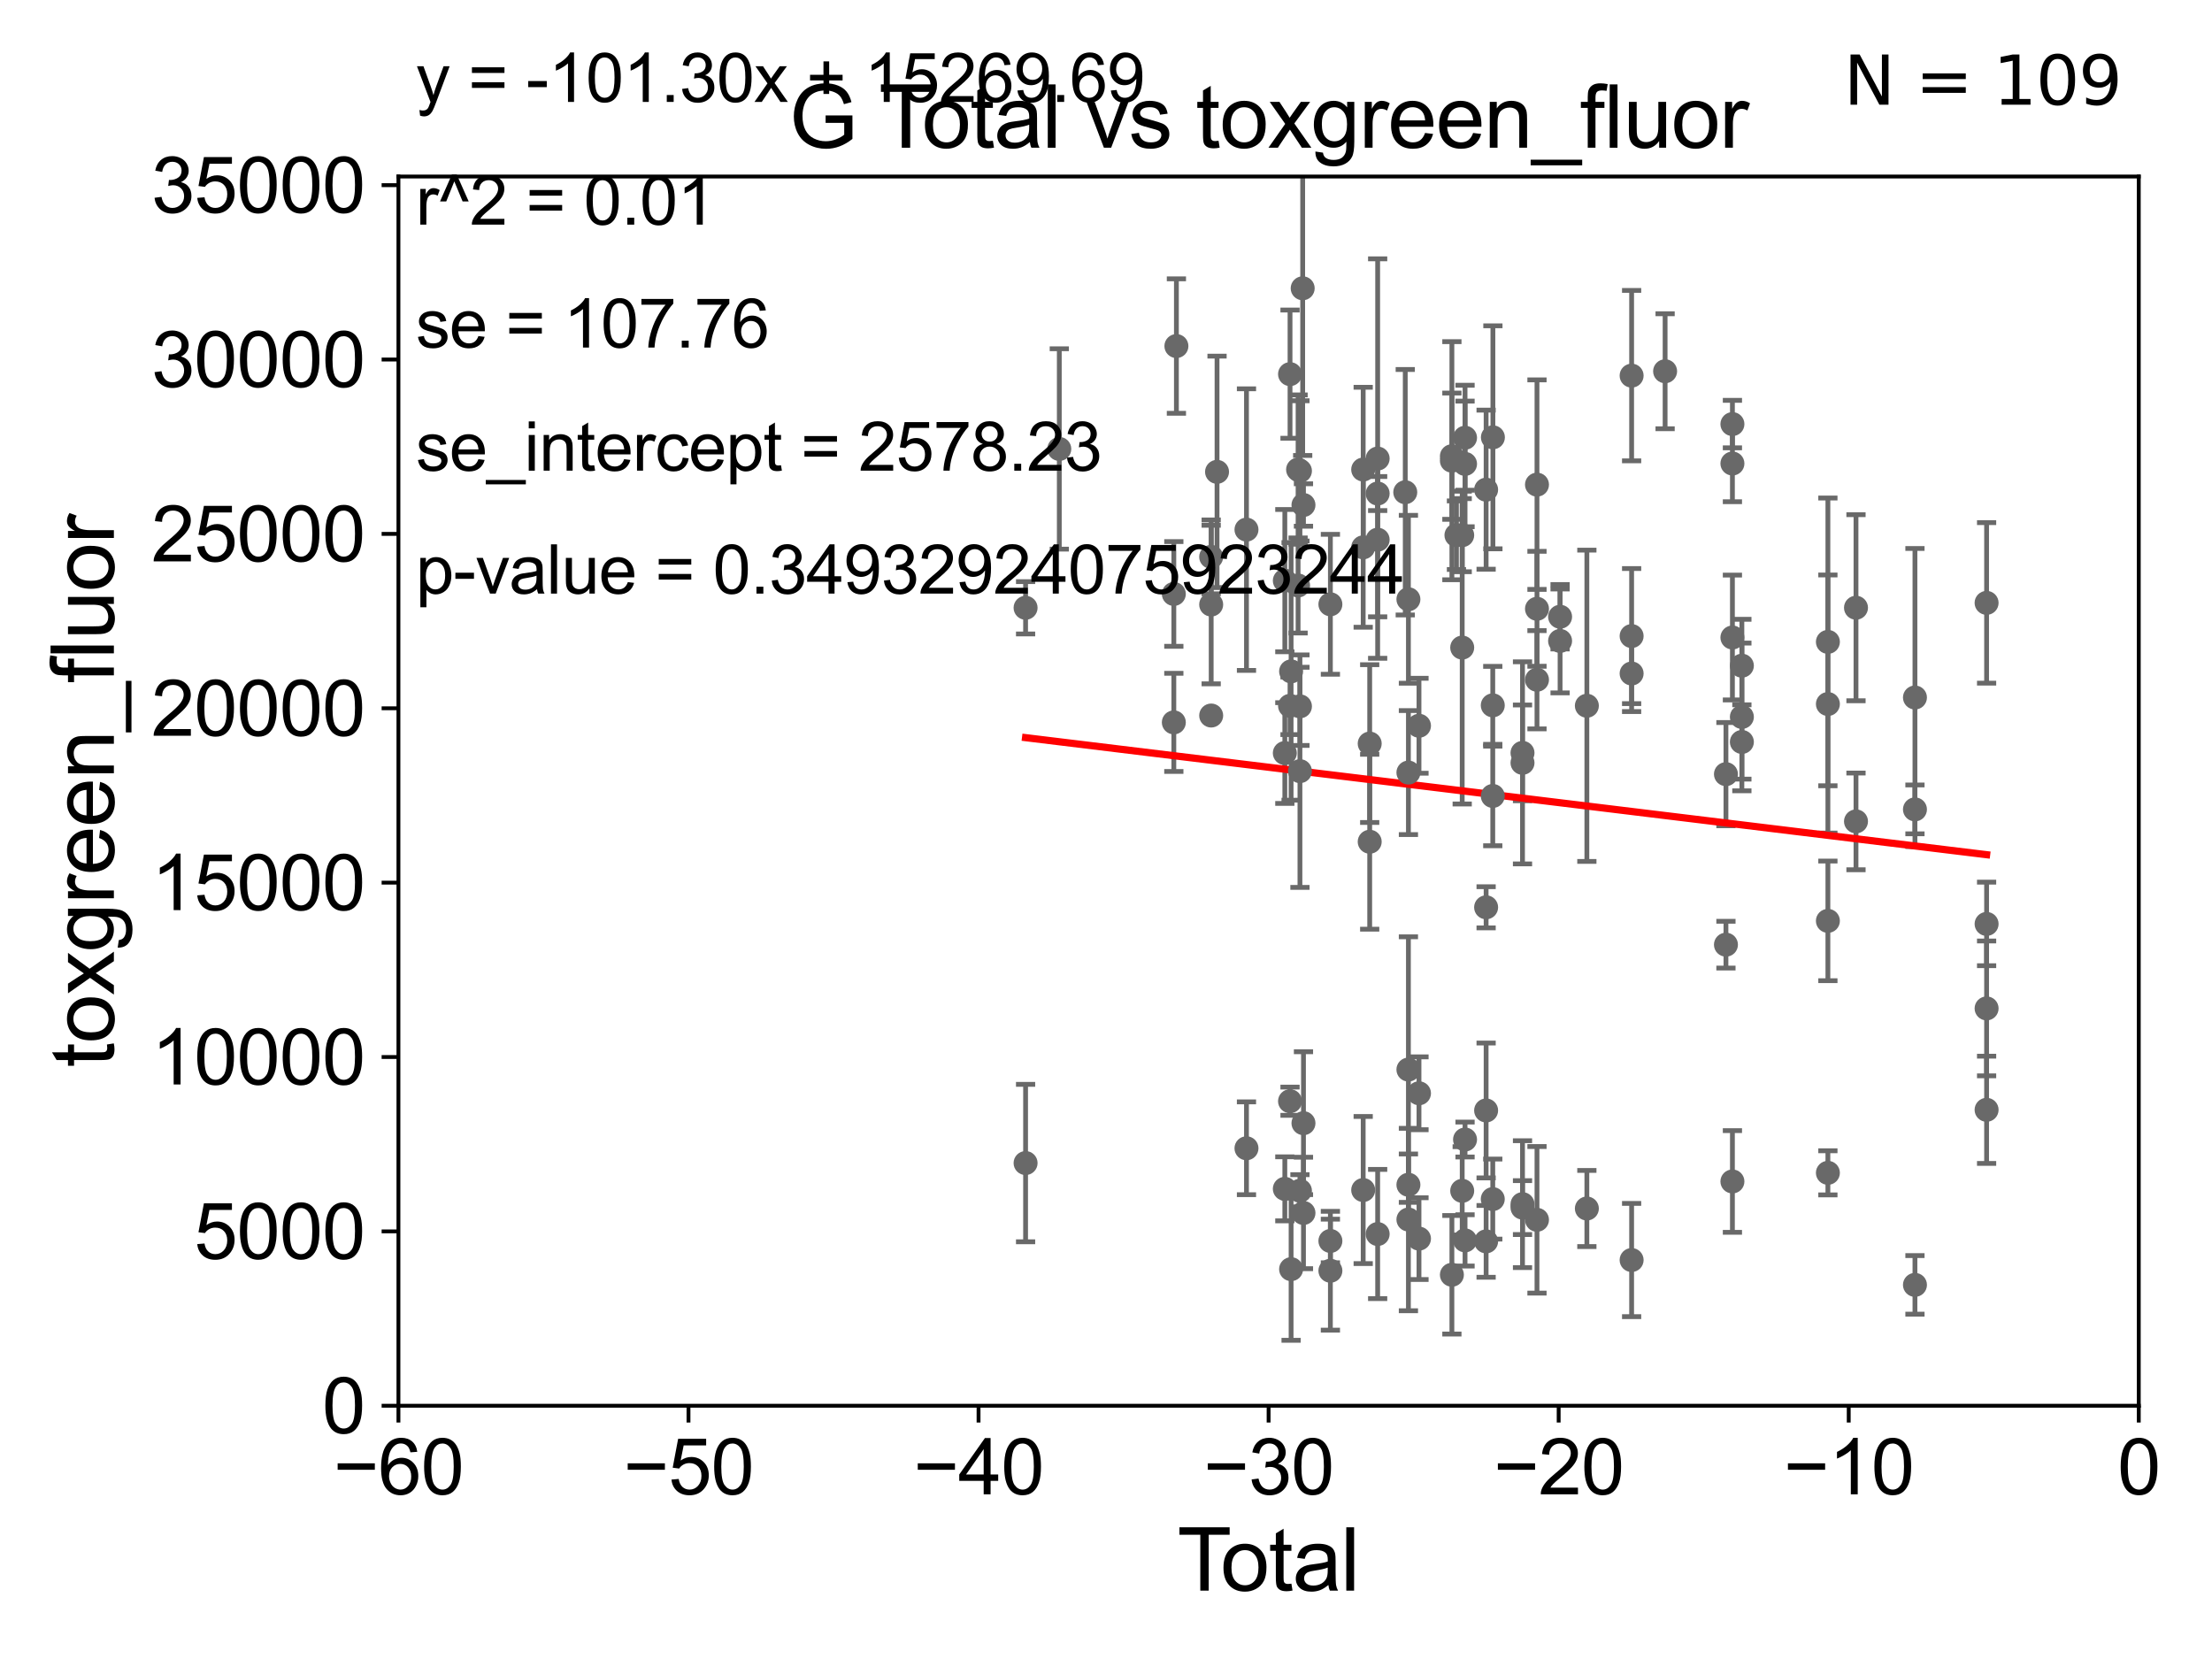 <?xml version="1.0" encoding="utf-8" standalone="no"?>
<!DOCTYPE svg PUBLIC "-//W3C//DTD SVG 1.1//EN"
  "http://www.w3.org/Graphics/SVG/1.1/DTD/svg11.dtd">
<svg xmlns:xlink="http://www.w3.org/1999/xlink" width="460.8pt" height="345.6pt" viewBox="0 0 460.8 345.6" xmlns="http://www.w3.org/2000/svg" version="1.1">
 <defs>
  <style type="text/css">*{stroke-linejoin: round; stroke-linecap: butt}</style>
 </defs>
 <g id="figure_1">
  <g id="patch_1">
   <path d="M 0 345.6 
L 460.8 345.6 
L 460.8 0 
L 0 0 
z
" style="fill: #ffffff"/>
  </g>
  <g id="axes_1">
   <g id="patch_2">
    <path d="M 83 292.84 
L 445.545 292.84 
L 445.545 36.775 
L 83 36.775 
z
" style="fill: #ffffff"/>
   </g>
   <g id="PathCollection_1">
    <defs>
     <path id="mddff351add" d="M 0 1.118 
C 0.297 1.118 0.581 1 0.791 0.791 
C 1 0.581 1.118 0.297 1.118 0 
C 1.118 -0.297 1 -0.581 0.791 -0.791 
C 0.581 -1 0.297 -1.118 0 -1.118 
C -0.297 -1.118 -0.581 -1 -0.791 -0.791 
C -1 -0.581 -1.118 -0.297 -1.118 0 
C -1.118 0.297 -1 0.581 -0.791 0.791 
C -0.581 1 -0.297 1.118 0 1.118 
z
" style="stroke: #696969"/>
    </defs>
    <g clip-path="url(#p9f1d38e516)">
     <use xlink:href="#mddff351add" x="213.648" y="242.287" style="fill: #696969; stroke: #696969"/>
     <use xlink:href="#mddff351add" x="324.995" y="128.481" style="fill: #696969; stroke: #696969"/>
     <use xlink:href="#mddff351add" x="320.182" y="100.959" style="fill: #696969; stroke: #696969"/>
     <use xlink:href="#mddff351add" x="320.182" y="141.604" style="fill: #696969; stroke: #696969"/>
     <use xlink:href="#mddff351add" x="320.182" y="254.109" style="fill: #696969; stroke: #696969"/>
     <use xlink:href="#mddff351add" x="320.182" y="126.822" style="fill: #696969; stroke: #696969"/>
     <use xlink:href="#mddff351add" x="317.166" y="250.846" style="fill: #696969; stroke: #696969"/>
     <use xlink:href="#mddff351add" x="317.166" y="251.563" style="fill: #696969; stroke: #696969"/>
     <use xlink:href="#mddff351add" x="317.166" y="158.912" style="fill: #696969; stroke: #696969"/>
     <use xlink:href="#mddff351add" x="317.166" y="156.841" style="fill: #696969; stroke: #696969"/>
     <use xlink:href="#mddff351add" x="310.998" y="91.102" style="fill: #696969; stroke: #696969"/>
     <use xlink:href="#mddff351add" x="310.971" y="165.812" style="fill: #696969; stroke: #696969"/>
     <use xlink:href="#mddff351add" x="310.971" y="249.792" style="fill: #696969; stroke: #696969"/>
     <use xlink:href="#mddff351add" x="310.971" y="146.936" style="fill: #696969; stroke: #696969"/>
     <use xlink:href="#mddff351add" x="309.585" y="231.33" style="fill: #696969; stroke: #696969"/>
     <use xlink:href="#mddff351add" x="309.585" y="258.602" style="fill: #696969; stroke: #696969"/>
     <use xlink:href="#mddff351add" x="309.585" y="189.009" style="fill: #696969; stroke: #696969"/>
     <use xlink:href="#mddff351add" x="309.585" y="102.009" style="fill: #696969; stroke: #696969"/>
     <use xlink:href="#mddff351add" x="305.195" y="96.642" style="fill: #696969; stroke: #696969"/>
     <use xlink:href="#mddff351add" x="305.195" y="91.187" style="fill: #696969; stroke: #696969"/>
     <use xlink:href="#mddff351add" x="305.195" y="237.384" style="fill: #696969; stroke: #696969"/>
     <use xlink:href="#mddff351add" x="305.195" y="258.394" style="fill: #696969; stroke: #696969"/>
     <use xlink:href="#mddff351add" x="304.603" y="111.488" style="fill: #696969; stroke: #696969"/>
     <use xlink:href="#mddff351add" x="304.603" y="248.073" style="fill: #696969; stroke: #696969"/>
     <use xlink:href="#mddff351add" x="324.995" y="133.517" style="fill: #696969; stroke: #696969"/>
     <use xlink:href="#mddff351add" x="330.572" y="147.023" style="fill: #696969; stroke: #696969"/>
     <use xlink:href="#mddff351add" x="330.572" y="251.754" style="fill: #696969; stroke: #696969"/>
     <use xlink:href="#mddff351add" x="339.896" y="132.506" style="fill: #696969; stroke: #696969"/>
     <use xlink:href="#mddff351add" x="413.844" y="192.471" style="fill: #696969; stroke: #696969"/>
     <use xlink:href="#mddff351add" x="413.844" y="210.071" style="fill: #696969; stroke: #696969"/>
     <use xlink:href="#mddff351add" x="398.92" y="168.611" style="fill: #696969; stroke: #696969"/>
     <use xlink:href="#mddff351add" x="398.92" y="267.665" style="fill: #696969; stroke: #696969"/>
     <use xlink:href="#mddff351add" x="398.92" y="145.302" style="fill: #696969; stroke: #696969"/>
     <use xlink:href="#mddff351add" x="386.637" y="126.6" style="fill: #696969; stroke: #696969"/>
     <use xlink:href="#mddff351add" x="386.637" y="171.111" style="fill: #696969; stroke: #696969"/>
     <use xlink:href="#mddff351add" x="380.784" y="244.324" style="fill: #696969; stroke: #696969"/>
     <use xlink:href="#mddff351add" x="380.784" y="146.662" style="fill: #696969; stroke: #696969"/>
     <use xlink:href="#mddff351add" x="380.784" y="191.837" style="fill: #696969; stroke: #696969"/>
     <use xlink:href="#mddff351add" x="380.784" y="133.718" style="fill: #696969; stroke: #696969"/>
     <use xlink:href="#mddff351add" x="304.603" y="134.903" style="fill: #696969; stroke: #696969"/>
     <use xlink:href="#mddff351add" x="362.865" y="154.566" style="fill: #696969; stroke: #696969"/>
     <use xlink:href="#mddff351add" x="362.865" y="149.352" style="fill: #696969; stroke: #696969"/>
     <use xlink:href="#mddff351add" x="360.894" y="246.119" style="fill: #696969; stroke: #696969"/>
     <use xlink:href="#mddff351add" x="360.894" y="132.803" style="fill: #696969; stroke: #696969"/>
     <use xlink:href="#mddff351add" x="360.894" y="96.559" style="fill: #696969; stroke: #696969"/>
     <use xlink:href="#mddff351add" x="360.894" y="88.345" style="fill: #696969; stroke: #696969"/>
     <use xlink:href="#mddff351add" x="359.546" y="161.27" style="fill: #696969; stroke: #696969"/>
     <use xlink:href="#mddff351add" x="359.546" y="196.793" style="fill: #696969; stroke: #696969"/>
     <use xlink:href="#mddff351add" x="346.873" y="77.339" style="fill: #696969; stroke: #696969"/>
     <use xlink:href="#mddff351add" x="339.896" y="140.303" style="fill: #696969; stroke: #696969"/>
     <use xlink:href="#mddff351add" x="339.896" y="78.252" style="fill: #696969; stroke: #696969"/>
     <use xlink:href="#mddff351add" x="339.896" y="262.487" style="fill: #696969; stroke: #696969"/>
     <use xlink:href="#mddff351add" x="362.865" y="138.677" style="fill: #696969; stroke: #696969"/>
     <use xlink:href="#mddff351add" x="413.844" y="231.193" style="fill: #696969; stroke: #696969"/>
     <use xlink:href="#mddff351add" x="303.404" y="111.489" style="fill: #696969; stroke: #696969"/>
     <use xlink:href="#mddff351add" x="302.456" y="95.974" style="fill: #696969; stroke: #696969"/>
     <use xlink:href="#mddff351add" x="270.803" y="160.644" style="fill: #696969; stroke: #696969"/>
     <use xlink:href="#mddff351add" x="270.803" y="147.143" style="fill: #696969; stroke: #696969"/>
     <use xlink:href="#mddff351add" x="270.415" y="97.821" style="fill: #696969; stroke: #696969"/>
     <use xlink:href="#mddff351add" x="270.415" y="121.968" style="fill: #696969; stroke: #696969"/>
     <use xlink:href="#mddff351add" x="268.959" y="264.388" style="fill: #696969; stroke: #696969"/>
     <use xlink:href="#mddff351add" x="268.959" y="139.863" style="fill: #696969; stroke: #696969"/>
     <use xlink:href="#mddff351add" x="268.738" y="77.939" style="fill: #696969; stroke: #696969"/>
     <use xlink:href="#mddff351add" x="268.738" y="229.401" style="fill: #696969; stroke: #696969"/>
     <use xlink:href="#mddff351add" x="268.738" y="147.034" style="fill: #696969; stroke: #696969"/>
     <use xlink:href="#mddff351add" x="267.653" y="120.957" style="fill: #696969; stroke: #696969"/>
     <use xlink:href="#mddff351add" x="267.653" y="247.656" style="fill: #696969; stroke: #696969"/>
     <use xlink:href="#mddff351add" x="267.653" y="156.876" style="fill: #696969; stroke: #696969"/>
     <use xlink:href="#mddff351add" x="259.664" y="110.328" style="fill: #696969; stroke: #696969"/>
     <use xlink:href="#mddff351add" x="259.664" y="239.207" style="fill: #696969; stroke: #696969"/>
     <use xlink:href="#mddff351add" x="253.531" y="98.294" style="fill: #696969; stroke: #696969"/>
     <use xlink:href="#mddff351add" x="252.311" y="116.005" style="fill: #696969; stroke: #696969"/>
     <use xlink:href="#mddff351add" x="252.311" y="149.058" style="fill: #696969; stroke: #696969"/>
     <use xlink:href="#mddff351add" x="252.311" y="125.939" style="fill: #696969; stroke: #696969"/>
     <use xlink:href="#mddff351add" x="245.067" y="72.091" style="fill: #696969; stroke: #696969"/>
     <use xlink:href="#mddff351add" x="244.531" y="123.73" style="fill: #696969; stroke: #696969"/>
     <use xlink:href="#mddff351add" x="244.531" y="150.485" style="fill: #696969; stroke: #696969"/>
     <use xlink:href="#mddff351add" x="220.671" y="93.526" style="fill: #696969; stroke: #696969"/>
     <use xlink:href="#mddff351add" x="213.648" y="126.613" style="fill: #696969; stroke: #696969"/>
     <use xlink:href="#mddff351add" x="270.803" y="248.059" style="fill: #696969; stroke: #696969"/>
     <use xlink:href="#mddff351add" x="270.803" y="98.095" style="fill: #696969; stroke: #696969"/>
     <use xlink:href="#mddff351add" x="271.373" y="60.054" style="fill: #696969; stroke: #696969"/>
     <use xlink:href="#mddff351add" x="271.537" y="233.98" style="fill: #696969; stroke: #696969"/>
     <use xlink:href="#mddff351add" x="302.456" y="265.558" style="fill: #696969; stroke: #696969"/>
     <use xlink:href="#mddff351add" x="295.601" y="151.189" style="fill: #696969; stroke: #696969"/>
     <use xlink:href="#mddff351add" x="295.601" y="227.751" style="fill: #696969; stroke: #696969"/>
     <use xlink:href="#mddff351add" x="295.601" y="258.027" style="fill: #696969; stroke: #696969"/>
     <use xlink:href="#mddff351add" x="293.399" y="160.94" style="fill: #696969; stroke: #696969"/>
     <use xlink:href="#mddff351add" x="293.399" y="222.812" style="fill: #696969; stroke: #696969"/>
     <use xlink:href="#mddff351add" x="293.399" y="124.838" style="fill: #696969; stroke: #696969"/>
     <use xlink:href="#mddff351add" x="293.399" y="254.051" style="fill: #696969; stroke: #696969"/>
     <use xlink:href="#mddff351add" x="293.399" y="246.808" style="fill: #696969; stroke: #696969"/>
     <use xlink:href="#mddff351add" x="292.741" y="102.541" style="fill: #696969; stroke: #696969"/>
     <use xlink:href="#mddff351add" x="286.991" y="257.071" style="fill: #696969; stroke: #696969"/>
     <use xlink:href="#mddff351add" x="302.456" y="95.033" style="fill: #696969; stroke: #696969"/>
     <use xlink:href="#mddff351add" x="286.991" y="102.813" style="fill: #696969; stroke: #696969"/>
     <use xlink:href="#mddff351add" x="286.991" y="112.428" style="fill: #696969; stroke: #696969"/>
     <use xlink:href="#mddff351add" x="285.333" y="175.35" style="fill: #696969; stroke: #696969"/>
     <use xlink:href="#mddff351add" x="285.333" y="154.9" style="fill: #696969; stroke: #696969"/>
     <use xlink:href="#mddff351add" x="283.978" y="97.813" style="fill: #696969; stroke: #696969"/>
     <use xlink:href="#mddff351add" x="283.978" y="114.019" style="fill: #696969; stroke: #696969"/>
     <use xlink:href="#mddff351add" x="283.978" y="247.906" style="fill: #696969; stroke: #696969"/>
     <use xlink:href="#mddff351add" x="277.145" y="264.717" style="fill: #696969; stroke: #696969"/>
     <use xlink:href="#mddff351add" x="277.145" y="125.886" style="fill: #696969; stroke: #696969"/>
     <use xlink:href="#mddff351add" x="277.145" y="258.514" style="fill: #696969; stroke: #696969"/>
     <use xlink:href="#mddff351add" x="271.537" y="105.2" style="fill: #696969; stroke: #696969"/>
     <use xlink:href="#mddff351add" x="271.537" y="252.683" style="fill: #696969; stroke: #696969"/>
     <use xlink:href="#mddff351add" x="286.991" y="95.527" style="fill: #696969; stroke: #696969"/>
     <use xlink:href="#mddff351add" x="413.844" y="125.59" style="fill: #696969; stroke: #696969"/>
    </g>
   </g>
   <g id="matplotlib.axis_1">
    <g id="xtick_1">
     <g id="line2d_1">
      <defs>
       <path id="mc83b6c6fc1" d="M 0 0 
L 0 3.5 
" style="stroke: #000000; stroke-width: 0.8"/>
      </defs>
      <g>
       <use xlink:href="#mc83b6c6fc1" x="83" y="292.84" style="stroke: #000000; stroke-width: 0.8"/>
      </g>
     </g>
     <g id="text_1">
      <!-- −60 -->
      <g transform="translate(69.43 311.293)scale(0.16 -0.16)">
       <defs>
        <path id="ArialMT-2212" d="M 3381 1997 
L 356 1997 
L 356 2522 
L 3381 2522 
L 3381 1997 
z
" transform="scale(0.016)"/>
        <path id="ArialMT-36" d="M 3184 3459 
L 2625 3416 
Q 2550 3747 2413 3897 
Q 2184 4138 1850 4138 
Q 1581 4138 1378 3988 
Q 1113 3794 959 3422 
Q 806 3050 800 2363 
Q 1003 2672 1297 2822 
Q 1591 2972 1913 2972 
Q 2475 2972 2870 2558 
Q 3266 2144 3266 1488 
Q 3266 1056 3080 686 
Q 2894 316 2569 119 
Q 2244 -78 1831 -78 
Q 1128 -78 684 439 
Q 241 956 241 2144 
Q 241 3472 731 4075 
Q 1159 4600 1884 4600 
Q 2425 4600 2770 4297 
Q 3116 3994 3184 3459 
z
M 888 1484 
Q 888 1194 1011 928 
Q 1134 663 1356 523 
Q 1578 384 1822 384 
Q 2178 384 2434 671 
Q 2691 959 2691 1453 
Q 2691 1928 2437 2201 
Q 2184 2475 1800 2475 
Q 1419 2475 1153 2201 
Q 888 1928 888 1484 
z
" transform="scale(0.016)"/>
        <path id="ArialMT-30" d="M 266 2259 
Q 266 3072 433 3567 
Q 600 4063 929 4331 
Q 1259 4600 1759 4600 
Q 2128 4600 2406 4451 
Q 2684 4303 2865 4023 
Q 3047 3744 3150 3342 
Q 3253 2941 3253 2259 
Q 3253 1453 3087 958 
Q 2922 463 2592 192 
Q 2263 -78 1759 -78 
Q 1097 -78 719 397 
Q 266 969 266 2259 
z
M 844 2259 
Q 844 1131 1108 757 
Q 1372 384 1759 384 
Q 2147 384 2411 759 
Q 2675 1134 2675 2259 
Q 2675 3391 2411 3762 
Q 2147 4134 1753 4134 
Q 1366 4134 1134 3806 
Q 844 3388 844 2259 
z
" transform="scale(0.016)"/>
       </defs>
       <use xlink:href="#ArialMT-2212"/>
       <use xlink:href="#ArialMT-36" x="58.398"/>
       <use xlink:href="#ArialMT-30" x="114.014"/>
      </g>
     </g>
    </g>
    <g id="xtick_2">
     <g id="line2d_2">
      <g>
       <use xlink:href="#mc83b6c6fc1" x="143.424" y="292.84" style="stroke: #000000; stroke-width: 0.8"/>
      </g>
     </g>
     <g id="text_2">
      <!-- −50 -->
      <g transform="translate(129.854 311.293)scale(0.16 -0.16)">
       <defs>
        <path id="ArialMT-35" d="M 266 1200 
L 856 1250 
Q 922 819 1161 601 
Q 1400 384 1738 384 
Q 2144 384 2425 690 
Q 2706 997 2706 1503 
Q 2706 1984 2436 2262 
Q 2166 2541 1728 2541 
Q 1456 2541 1237 2417 
Q 1019 2294 894 2097 
L 366 2166 
L 809 4519 
L 3088 4519 
L 3088 3981 
L 1259 3981 
L 1013 2750 
Q 1425 3038 1878 3038 
Q 2478 3038 2890 2622 
Q 3303 2206 3303 1553 
Q 3303 931 2941 478 
Q 2500 -78 1738 -78 
Q 1113 -78 717 272 
Q 322 622 266 1200 
z
" transform="scale(0.016)"/>
       </defs>
       <use xlink:href="#ArialMT-2212"/>
       <use xlink:href="#ArialMT-35" x="58.398"/>
       <use xlink:href="#ArialMT-30" x="114.014"/>
      </g>
     </g>
    </g>
    <g id="xtick_3">
     <g id="line2d_3">
      <g>
       <use xlink:href="#mc83b6c6fc1" x="203.848" y="292.84" style="stroke: #000000; stroke-width: 0.8"/>
      </g>
     </g>
     <g id="text_3">
      <!-- −40 -->
      <g transform="translate(190.278 311.293)scale(0.16 -0.16)">
       <defs>
        <path id="ArialMT-34" d="M 2069 0 
L 2069 1097 
L 81 1097 
L 81 1613 
L 2172 4581 
L 2631 4581 
L 2631 1613 
L 3250 1613 
L 3250 1097 
L 2631 1097 
L 2631 0 
L 2069 0 
z
M 2069 1613 
L 2069 3678 
L 634 1613 
L 2069 1613 
z
" transform="scale(0.016)"/>
       </defs>
       <use xlink:href="#ArialMT-2212"/>
       <use xlink:href="#ArialMT-34" x="58.398"/>
       <use xlink:href="#ArialMT-30" x="114.014"/>
      </g>
     </g>
    </g>
    <g id="xtick_4">
     <g id="line2d_4">
      <g>
       <use xlink:href="#mc83b6c6fc1" x="264.272" y="292.84" style="stroke: #000000; stroke-width: 0.8"/>
      </g>
     </g>
     <g id="text_4">
      <!-- −30 -->
      <g transform="translate(250.702 311.293)scale(0.16 -0.16)">
       <defs>
        <path id="ArialMT-33" d="M 269 1209 
L 831 1284 
Q 928 806 1161 595 
Q 1394 384 1728 384 
Q 2125 384 2398 659 
Q 2672 934 2672 1341 
Q 2672 1728 2419 1979 
Q 2166 2231 1775 2231 
Q 1616 2231 1378 2169 
L 1441 2663 
Q 1497 2656 1531 2656 
Q 1891 2656 2178 2843 
Q 2466 3031 2466 3422 
Q 2466 3731 2256 3934 
Q 2047 4138 1716 4138 
Q 1388 4138 1169 3931 
Q 950 3725 888 3313 
L 325 3413 
Q 428 3978 793 4289 
Q 1159 4600 1703 4600 
Q 2078 4600 2393 4439 
Q 2709 4278 2876 4000 
Q 3044 3722 3044 3409 
Q 3044 3113 2884 2869 
Q 2725 2625 2413 2481 
Q 2819 2388 3044 2092 
Q 3269 1797 3269 1353 
Q 3269 753 2831 336 
Q 2394 -81 1725 -81 
Q 1122 -81 723 278 
Q 325 638 269 1209 
z
" transform="scale(0.016)"/>
       </defs>
       <use xlink:href="#ArialMT-2212"/>
       <use xlink:href="#ArialMT-33" x="58.398"/>
       <use xlink:href="#ArialMT-30" x="114.014"/>
      </g>
     </g>
    </g>
    <g id="xtick_5">
     <g id="line2d_5">
      <g>
       <use xlink:href="#mc83b6c6fc1" x="324.697" y="292.84" style="stroke: #000000; stroke-width: 0.8"/>
      </g>
     </g>
     <g id="text_5">
      <!-- −20 -->
      <g transform="translate(311.127 311.293)scale(0.16 -0.16)">
       <defs>
        <path id="ArialMT-32" d="M 3222 541 
L 3222 0 
L 194 0 
Q 188 203 259 391 
Q 375 700 629 1000 
Q 884 1300 1366 1694 
Q 2113 2306 2375 2664 
Q 2638 3022 2638 3341 
Q 2638 3675 2398 3904 
Q 2159 4134 1775 4134 
Q 1369 4134 1125 3890 
Q 881 3647 878 3216 
L 300 3275 
Q 359 3922 746 4261 
Q 1134 4600 1788 4600 
Q 2447 4600 2831 4234 
Q 3216 3869 3216 3328 
Q 3216 3053 3103 2787 
Q 2991 2522 2730 2228 
Q 2469 1934 1863 1422 
Q 1356 997 1212 845 
Q 1069 694 975 541 
L 3222 541 
z
" transform="scale(0.016)"/>
       </defs>
       <use xlink:href="#ArialMT-2212"/>
       <use xlink:href="#ArialMT-32" x="58.398"/>
       <use xlink:href="#ArialMT-30" x="114.014"/>
      </g>
     </g>
    </g>
    <g id="xtick_6">
     <g id="line2d_6">
      <g>
       <use xlink:href="#mc83b6c6fc1" x="385.121" y="292.84" style="stroke: #000000; stroke-width: 0.8"/>
      </g>
     </g>
     <g id="text_6">
      <!-- −10 -->
      <g transform="translate(371.551 311.293)scale(0.16 -0.16)">
       <defs>
        <path id="ArialMT-31" d="M 2384 0 
L 1822 0 
L 1822 3584 
Q 1619 3391 1289 3197 
Q 959 3003 697 2906 
L 697 3450 
Q 1169 3672 1522 3987 
Q 1875 4303 2022 4600 
L 2384 4600 
L 2384 0 
z
" transform="scale(0.016)"/>
       </defs>
       <use xlink:href="#ArialMT-2212"/>
       <use xlink:href="#ArialMT-31" x="58.398"/>
       <use xlink:href="#ArialMT-30" x="114.014"/>
      </g>
     </g>
    </g>
    <g id="xtick_7">
     <g id="line2d_7">
      <g>
       <use xlink:href="#mc83b6c6fc1" x="445.545" y="292.84" style="stroke: #000000; stroke-width: 0.8"/>
      </g>
     </g>
     <g id="text_7">
      <!-- 0 -->
      <g transform="translate(441.096 311.293)scale(0.16 -0.16)">
       <use xlink:href="#ArialMT-30"/>
      </g>
     </g>
    </g>
    <g id="text_8">
     <!-- Total -->
     <g transform="translate(245.267 331.357)scale(0.18 -0.18)">
      <defs>
       <path id="ArialMT-54" d="M 1659 0 
L 1659 4041 
L 150 4041 
L 150 4581 
L 3781 4581 
L 3781 4041 
L 2266 4041 
L 2266 0 
L 1659 0 
z
" transform="scale(0.016)"/>
       <path id="ArialMT-6f" d="M 213 1659 
Q 213 2581 725 3025 
Q 1153 3394 1769 3394 
Q 2453 3394 2887 2945 
Q 3322 2497 3322 1706 
Q 3322 1066 3130 698 
Q 2938 331 2570 128 
Q 2203 -75 1769 -75 
Q 1072 -75 642 372 
Q 213 819 213 1659 
z
M 791 1659 
Q 791 1022 1069 705 
Q 1347 388 1769 388 
Q 2188 388 2466 706 
Q 2744 1025 2744 1678 
Q 2744 2294 2464 2611 
Q 2184 2928 1769 2928 
Q 1347 2928 1069 2612 
Q 791 2297 791 1659 
z
" transform="scale(0.016)"/>
       <path id="ArialMT-74" d="M 1650 503 
L 1731 6 
Q 1494 -44 1306 -44 
Q 1000 -44 831 53 
Q 663 150 594 308 
Q 525 466 525 972 
L 525 2881 
L 113 2881 
L 113 3319 
L 525 3319 
L 525 4141 
L 1084 4478 
L 1084 3319 
L 1650 3319 
L 1650 2881 
L 1084 2881 
L 1084 941 
Q 1084 700 1114 631 
Q 1144 563 1211 522 
Q 1278 481 1403 481 
Q 1497 481 1650 503 
z
" transform="scale(0.016)"/>
       <path id="ArialMT-61" d="M 2588 409 
Q 2275 144 1986 34 
Q 1697 -75 1366 -75 
Q 819 -75 525 192 
Q 231 459 231 875 
Q 231 1119 342 1320 
Q 453 1522 633 1644 
Q 813 1766 1038 1828 
Q 1203 1872 1538 1913 
Q 2219 1994 2541 2106 
Q 2544 2222 2544 2253 
Q 2544 2597 2384 2738 
Q 2169 2928 1744 2928 
Q 1347 2928 1158 2789 
Q 969 2650 878 2297 
L 328 2372 
Q 403 2725 575 2942 
Q 747 3159 1072 3276 
Q 1397 3394 1825 3394 
Q 2250 3394 2515 3294 
Q 2781 3194 2906 3042 
Q 3031 2891 3081 2659 
Q 3109 2516 3109 2141 
L 3109 1391 
Q 3109 606 3145 398 
Q 3181 191 3288 0 
L 2700 0 
Q 2613 175 2588 409 
z
M 2541 1666 
Q 2234 1541 1622 1453 
Q 1275 1403 1131 1340 
Q 988 1278 909 1158 
Q 831 1038 831 891 
Q 831 666 1001 516 
Q 1172 366 1500 366 
Q 1825 366 2078 508 
Q 2331 650 2450 897 
Q 2541 1088 2541 1459 
L 2541 1666 
z
" transform="scale(0.016)"/>
       <path id="ArialMT-6c" d="M 409 0 
L 409 4581 
L 972 4581 
L 972 0 
L 409 0 
z
" transform="scale(0.016)"/>
      </defs>
      <use xlink:href="#ArialMT-54"/>
      <use xlink:href="#ArialMT-6f" x="49.959"/>
      <use xlink:href="#ArialMT-74" x="105.574"/>
      <use xlink:href="#ArialMT-61" x="133.357"/>
      <use xlink:href="#ArialMT-6c" x="188.973"/>
     </g>
    </g>
   </g>
   <g id="matplotlib.axis_2">
    <g id="ytick_1">
     <g id="line2d_8">
      <defs>
       <path id="m404bc038d4" d="M 0 0 
L -3.5 0 
" style="stroke: #000000; stroke-width: 0.8"/>
      </defs>
      <g>
       <use xlink:href="#m404bc038d4" x="83" y="292.84" style="stroke: #000000; stroke-width: 0.8"/>
      </g>
     </g>
     <g id="text_9">
      <!-- 0 -->
      <g transform="translate(67.103 298.566)scale(0.16 -0.16)">
       <use xlink:href="#ArialMT-30"/>
      </g>
     </g>
    </g>
    <g id="ytick_2">
     <g id="line2d_9">
      <g>
       <use xlink:href="#m404bc038d4" x="83" y="256.516" style="stroke: #000000; stroke-width: 0.8"/>
      </g>
     </g>
     <g id="text_10">
      <!-- 5000 -->
      <g transform="translate(40.41 262.242)scale(0.16 -0.16)">
       <use xlink:href="#ArialMT-35"/>
       <use xlink:href="#ArialMT-30" x="55.615"/>
       <use xlink:href="#ArialMT-30" x="111.23"/>
       <use xlink:href="#ArialMT-30" x="166.846"/>
      </g>
     </g>
    </g>
    <g id="ytick_3">
     <g id="line2d_10">
      <g>
       <use xlink:href="#m404bc038d4" x="83" y="220.192" style="stroke: #000000; stroke-width: 0.8"/>
      </g>
     </g>
     <g id="text_11">
      <!-- 10000 -->
      <g transform="translate(31.512 225.918)scale(0.16 -0.16)">
       <use xlink:href="#ArialMT-31"/>
       <use xlink:href="#ArialMT-30" x="55.615"/>
       <use xlink:href="#ArialMT-30" x="111.23"/>
       <use xlink:href="#ArialMT-30" x="166.846"/>
       <use xlink:href="#ArialMT-30" x="222.461"/>
      </g>
     </g>
    </g>
    <g id="ytick_4">
     <g id="line2d_11">
      <g>
       <use xlink:href="#m404bc038d4" x="83" y="183.867" style="stroke: #000000; stroke-width: 0.8"/>
      </g>
     </g>
     <g id="text_12">
      <!-- 15000 -->
      <g transform="translate(31.512 189.594)scale(0.16 -0.16)">
       <use xlink:href="#ArialMT-31"/>
       <use xlink:href="#ArialMT-35" x="55.615"/>
       <use xlink:href="#ArialMT-30" x="111.23"/>
       <use xlink:href="#ArialMT-30" x="166.846"/>
       <use xlink:href="#ArialMT-30" x="222.461"/>
      </g>
     </g>
    </g>
    <g id="ytick_5">
     <g id="line2d_12">
      <g>
       <use xlink:href="#m404bc038d4" x="83" y="147.543" style="stroke: #000000; stroke-width: 0.8"/>
      </g>
     </g>
     <g id="text_13">
      <!-- 20000 -->
      <g transform="translate(31.512 153.27)scale(0.16 -0.16)">
       <use xlink:href="#ArialMT-32"/>
       <use xlink:href="#ArialMT-30" x="55.615"/>
       <use xlink:href="#ArialMT-30" x="111.23"/>
       <use xlink:href="#ArialMT-30" x="166.846"/>
       <use xlink:href="#ArialMT-30" x="222.461"/>
      </g>
     </g>
    </g>
    <g id="ytick_6">
     <g id="line2d_13">
      <g>
       <use xlink:href="#m404bc038d4" x="83" y="111.219" style="stroke: #000000; stroke-width: 0.8"/>
      </g>
     </g>
     <g id="text_14">
      <!-- 25000 -->
      <g transform="translate(31.512 116.945)scale(0.16 -0.16)">
       <use xlink:href="#ArialMT-32"/>
       <use xlink:href="#ArialMT-35" x="55.615"/>
       <use xlink:href="#ArialMT-30" x="111.23"/>
       <use xlink:href="#ArialMT-30" x="166.846"/>
       <use xlink:href="#ArialMT-30" x="222.461"/>
      </g>
     </g>
    </g>
    <g id="ytick_7">
     <g id="line2d_14">
      <g>
       <use xlink:href="#m404bc038d4" x="83" y="74.895" style="stroke: #000000; stroke-width: 0.8"/>
      </g>
     </g>
     <g id="text_15">
      <!-- 30000 -->
      <g transform="translate(31.512 80.621)scale(0.16 -0.16)">
       <use xlink:href="#ArialMT-33"/>
       <use xlink:href="#ArialMT-30" x="55.615"/>
       <use xlink:href="#ArialMT-30" x="111.23"/>
       <use xlink:href="#ArialMT-30" x="166.846"/>
       <use xlink:href="#ArialMT-30" x="222.461"/>
      </g>
     </g>
    </g>
    <g id="ytick_8">
     <g id="line2d_15">
      <g>
       <use xlink:href="#m404bc038d4" x="83" y="38.571" style="stroke: #000000; stroke-width: 0.8"/>
      </g>
     </g>
     <g id="text_16">
      <!-- 35000 -->
      <g transform="translate(31.512 44.297)scale(0.16 -0.16)">
       <use xlink:href="#ArialMT-33"/>
       <use xlink:href="#ArialMT-35" x="55.615"/>
       <use xlink:href="#ArialMT-30" x="111.23"/>
       <use xlink:href="#ArialMT-30" x="166.846"/>
       <use xlink:href="#ArialMT-30" x="222.461"/>
      </g>
     </g>
    </g>
    <g id="text_17">
     <!-- toxgreen_fluor -->
     <g transform="translate(23.724 222.34)rotate(-90)scale(0.18 -0.18)">
      <defs>
       <path id="ArialMT-78" d="M 47 0 
L 1259 1725 
L 138 3319 
L 841 3319 
L 1350 2541 
Q 1494 2319 1581 2169 
Q 1719 2375 1834 2534 
L 2394 3319 
L 3066 3319 
L 1919 1756 
L 3153 0 
L 2463 0 
L 1781 1031 
L 1600 1309 
L 728 0 
L 47 0 
z
" transform="scale(0.016)"/>
       <path id="ArialMT-67" d="M 319 -275 
L 866 -356 
Q 900 -609 1056 -725 
Q 1266 -881 1628 -881 
Q 2019 -881 2231 -725 
Q 2444 -569 2519 -288 
Q 2563 -116 2559 434 
Q 2191 0 1641 0 
Q 956 0 581 494 
Q 206 988 206 1678 
Q 206 2153 378 2554 
Q 550 2956 876 3175 
Q 1203 3394 1644 3394 
Q 2231 3394 2613 2919 
L 2613 3319 
L 3131 3319 
L 3131 450 
Q 3131 -325 2973 -648 
Q 2816 -972 2473 -1159 
Q 2131 -1347 1631 -1347 
Q 1038 -1347 672 -1080 
Q 306 -813 319 -275 
z
M 784 1719 
Q 784 1066 1043 766 
Q 1303 466 1694 466 
Q 2081 466 2343 764 
Q 2606 1063 2606 1700 
Q 2606 2309 2336 2618 
Q 2066 2928 1684 2928 
Q 1309 2928 1046 2623 
Q 784 2319 784 1719 
z
" transform="scale(0.016)"/>
       <path id="ArialMT-72" d="M 416 0 
L 416 3319 
L 922 3319 
L 922 2816 
Q 1116 3169 1280 3281 
Q 1444 3394 1641 3394 
Q 1925 3394 2219 3213 
L 2025 2691 
Q 1819 2813 1613 2813 
Q 1428 2813 1281 2702 
Q 1134 2591 1072 2394 
Q 978 2094 978 1738 
L 978 0 
L 416 0 
z
" transform="scale(0.016)"/>
       <path id="ArialMT-65" d="M 2694 1069 
L 3275 997 
Q 3138 488 2766 206 
Q 2394 -75 1816 -75 
Q 1088 -75 661 373 
Q 234 822 234 1631 
Q 234 2469 665 2931 
Q 1097 3394 1784 3394 
Q 2450 3394 2872 2941 
Q 3294 2488 3294 1666 
Q 3294 1616 3291 1516 
L 816 1516 
Q 847 969 1125 678 
Q 1403 388 1819 388 
Q 2128 388 2347 550 
Q 2566 713 2694 1069 
z
M 847 1978 
L 2700 1978 
Q 2663 2397 2488 2606 
Q 2219 2931 1791 2931 
Q 1403 2931 1139 2672 
Q 875 2413 847 1978 
z
" transform="scale(0.016)"/>
       <path id="ArialMT-6e" d="M 422 0 
L 422 3319 
L 928 3319 
L 928 2847 
Q 1294 3394 1984 3394 
Q 2284 3394 2536 3286 
Q 2788 3178 2913 3003 
Q 3038 2828 3088 2588 
Q 3119 2431 3119 2041 
L 3119 0 
L 2556 0 
L 2556 2019 
Q 2556 2363 2490 2533 
Q 2425 2703 2258 2804 
Q 2091 2906 1866 2906 
Q 1506 2906 1245 2678 
Q 984 2450 984 1813 
L 984 0 
L 422 0 
z
" transform="scale(0.016)"/>
       <path id="ArialMT-5f" d="M -97 -1272 
L -97 -866 
L 3631 -866 
L 3631 -1272 
L -97 -1272 
z
" transform="scale(0.016)"/>
       <path id="ArialMT-66" d="M 556 0 
L 556 2881 
L 59 2881 
L 59 3319 
L 556 3319 
L 556 3672 
Q 556 4006 616 4169 
Q 697 4388 901 4523 
Q 1106 4659 1475 4659 
Q 1713 4659 2000 4603 
L 1916 4113 
Q 1741 4144 1584 4144 
Q 1328 4144 1222 4034 
Q 1116 3925 1116 3625 
L 1116 3319 
L 1763 3319 
L 1763 2881 
L 1116 2881 
L 1116 0 
L 556 0 
z
" transform="scale(0.016)"/>
       <path id="ArialMT-75" d="M 2597 0 
L 2597 488 
Q 2209 -75 1544 -75 
Q 1250 -75 995 37 
Q 741 150 617 320 
Q 494 491 444 738 
Q 409 903 409 1263 
L 409 3319 
L 972 3319 
L 972 1478 
Q 972 1038 1006 884 
Q 1059 663 1231 536 
Q 1403 409 1656 409 
Q 1909 409 2131 539 
Q 2353 669 2445 892 
Q 2538 1116 2538 1541 
L 2538 3319 
L 3100 3319 
L 3100 0 
L 2597 0 
z
" transform="scale(0.016)"/>
      </defs>
      <use xlink:href="#ArialMT-74"/>
      <use xlink:href="#ArialMT-6f" x="27.783"/>
      <use xlink:href="#ArialMT-78" x="83.398"/>
      <use xlink:href="#ArialMT-67" x="133.398"/>
      <use xlink:href="#ArialMT-72" x="189.014"/>
      <use xlink:href="#ArialMT-65" x="222.314"/>
      <use xlink:href="#ArialMT-65" x="277.93"/>
      <use xlink:href="#ArialMT-6e" x="333.545"/>
      <use xlink:href="#ArialMT-5f" x="389.16"/>
      <use xlink:href="#ArialMT-66" x="444.775"/>
      <use xlink:href="#ArialMT-6c" x="472.559"/>
      <use xlink:href="#ArialMT-75" x="494.775"/>
      <use xlink:href="#ArialMT-6f" x="550.391"/>
      <use xlink:href="#ArialMT-72" x="606.006"/>
     </g>
    </g>
   </g>
   <g id="LineCollection_1">
    <path d="M 213.648 258.685 
L 213.648 225.89 
" clip-path="url(#p9f1d38e516)" style="fill: none; stroke: #696969"/>
    <path d="M 324.995 135.191 
L 324.995 121.772 
" clip-path="url(#p9f1d38e516)" style="fill: none; stroke: #696969"/>
    <path d="M 320.182 122.78 
L 320.182 79.137 
" clip-path="url(#p9f1d38e516)" style="fill: none; stroke: #696969"/>
    <path d="M 320.182 151.839 
L 320.182 131.37 
" clip-path="url(#p9f1d38e516)" style="fill: none; stroke: #696969"/>
    <path d="M 320.182 269.377 
L 320.182 238.84 
" clip-path="url(#p9f1d38e516)" style="fill: none; stroke: #696969"/>
    <path d="M 320.182 138.793 
L 320.182 114.851 
" clip-path="url(#p9f1d38e516)" style="fill: none; stroke: #696969"/>
    <path d="M 317.166 264.061 
L 317.166 237.631 
" clip-path="url(#p9f1d38e516)" style="fill: none; stroke: #696969"/>
    <path d="M 317.166 257.174 
L 317.166 245.952 
" clip-path="url(#p9f1d38e516)" style="fill: none; stroke: #696969"/>
    <path d="M 317.166 179.961 
L 317.166 137.862 
" clip-path="url(#p9f1d38e516)" style="fill: none; stroke: #696969"/>
    <path d="M 317.166 166.82 
L 317.166 146.861 
" clip-path="url(#p9f1d38e516)" style="fill: none; stroke: #696969"/>
    <path d="M 310.998 114.329 
L 310.998 67.876 
" clip-path="url(#p9f1d38e516)" style="fill: none; stroke: #696969"/>
    <path d="M 310.971 176.184 
L 310.971 155.44 
" clip-path="url(#p9f1d38e516)" style="fill: none; stroke: #696969"/>
    <path d="M 310.971 258.13 
L 310.971 241.454 
" clip-path="url(#p9f1d38e516)" style="fill: none; stroke: #696969"/>
    <path d="M 310.971 155.054 
L 310.971 138.818 
" clip-path="url(#p9f1d38e516)" style="fill: none; stroke: #696969"/>
    <path d="M 309.585 245.38 
L 309.585 217.28 
" clip-path="url(#p9f1d38e516)" style="fill: none; stroke: #696969"/>
    <path d="M 309.585 266.076 
L 309.585 251.127 
" clip-path="url(#p9f1d38e516)" style="fill: none; stroke: #696969"/>
    <path d="M 309.585 193.298 
L 309.585 184.72 
" clip-path="url(#p9f1d38e516)" style="fill: none; stroke: #696969"/>
    <path d="M 309.585 118.578 
L 309.585 85.439 
" clip-path="url(#p9f1d38e516)" style="fill: none; stroke: #696969"/>
    <path d="M 305.195 109.725 
L 305.195 83.558 
" clip-path="url(#p9f1d38e516)" style="fill: none; stroke: #696969"/>
    <path d="M 305.195 102.122 
L 305.195 80.251 
" clip-path="url(#p9f1d38e516)" style="fill: none; stroke: #696969"/>
    <path d="M 305.195 241.022 
L 305.195 233.746 
" clip-path="url(#p9f1d38e516)" style="fill: none; stroke: #696969"/>
    <path d="M 305.195 263.737 
L 305.195 253.051 
" clip-path="url(#p9f1d38e516)" style="fill: none; stroke: #696969"/>
    <path d="M 304.603 119.104 
L 304.603 103.872 
" clip-path="url(#p9f1d38e516)" style="fill: none; stroke: #696969"/>
    <path d="M 304.603 257.271 
L 304.603 238.876 
" clip-path="url(#p9f1d38e516)" style="fill: none; stroke: #696969"/>
    <path d="M 324.995 144.34 
L 324.995 122.694 
" clip-path="url(#p9f1d38e516)" style="fill: none; stroke: #696969"/>
    <path d="M 330.572 179.444 
L 330.572 114.602 
" clip-path="url(#p9f1d38e516)" style="fill: none; stroke: #696969"/>
    <path d="M 330.572 259.681 
L 330.572 243.828 
" clip-path="url(#p9f1d38e516)" style="fill: none; stroke: #696969"/>
    <path d="M 339.896 146.575 
L 339.896 118.437 
" clip-path="url(#p9f1d38e516)" style="fill: none; stroke: #696969"/>
    <path d="M 413.844 201.177 
L 413.844 183.766 
" clip-path="url(#p9f1d38e516)" style="fill: none; stroke: #696969"/>
    <path d="M 413.844 224.119 
L 413.844 196.023 
" clip-path="url(#p9f1d38e516)" style="fill: none; stroke: #696969"/>
    <path d="M 398.92 173.7 
L 398.92 163.522 
" clip-path="url(#p9f1d38e516)" style="fill: none; stroke: #696969"/>
    <path d="M 398.92 273.766 
L 398.92 261.564 
" clip-path="url(#p9f1d38e516)" style="fill: none; stroke: #696969"/>
    <path d="M 398.92 176.343 
L 398.92 114.261 
" clip-path="url(#p9f1d38e516)" style="fill: none; stroke: #696969"/>
    <path d="M 386.637 145.98 
L 386.637 107.219 
" clip-path="url(#p9f1d38e516)" style="fill: none; stroke: #696969"/>
    <path d="M 386.637 181.185 
L 386.637 161.038 
" clip-path="url(#p9f1d38e516)" style="fill: none; stroke: #696969"/>
    <path d="M 380.784 248.92 
L 380.784 239.727 
" clip-path="url(#p9f1d38e516)" style="fill: none; stroke: #696969"/>
    <path d="M 380.784 173.544 
L 380.784 119.78 
" clip-path="url(#p9f1d38e516)" style="fill: none; stroke: #696969"/>
    <path d="M 380.784 204.296 
L 380.784 179.378 
" clip-path="url(#p9f1d38e516)" style="fill: none; stroke: #696969"/>
    <path d="M 380.784 163.689 
L 380.784 103.748 
" clip-path="url(#p9f1d38e516)" style="fill: none; stroke: #696969"/>
    <path d="M 304.603 167.484 
L 304.603 102.322 
" clip-path="url(#p9f1d38e516)" style="fill: none; stroke: #696969"/>
    <path d="M 362.865 162.307 
L 362.865 146.825 
" clip-path="url(#p9f1d38e516)" style="fill: none; stroke: #696969"/>
    <path d="M 362.865 164.74 
L 362.865 133.965 
" clip-path="url(#p9f1d38e516)" style="fill: none; stroke: #696969"/>
    <path d="M 360.894 256.711 
L 360.894 235.527 
" clip-path="url(#p9f1d38e516)" style="fill: none; stroke: #696969"/>
    <path d="M 360.894 145.809 
L 360.894 119.798 
" clip-path="url(#p9f1d38e516)" style="fill: none; stroke: #696969"/>
    <path d="M 360.894 104.514 
L 360.894 88.603 
" clip-path="url(#p9f1d38e516)" style="fill: none; stroke: #696969"/>
    <path d="M 360.894 93.292 
L 360.894 83.398 
" clip-path="url(#p9f1d38e516)" style="fill: none; stroke: #696969"/>
    <path d="M 359.546 172.022 
L 359.546 150.517 
" clip-path="url(#p9f1d38e516)" style="fill: none; stroke: #696969"/>
    <path d="M 359.546 201.666 
L 359.546 191.92 
" clip-path="url(#p9f1d38e516)" style="fill: none; stroke: #696969"/>
    <path d="M 346.873 89.318 
L 346.873 65.36 
" clip-path="url(#p9f1d38e516)" style="fill: none; stroke: #696969"/>
    <path d="M 339.896 148.229 
L 339.896 132.377 
" clip-path="url(#p9f1d38e516)" style="fill: none; stroke: #696969"/>
    <path d="M 339.896 96.003 
L 339.896 60.5 
" clip-path="url(#p9f1d38e516)" style="fill: none; stroke: #696969"/>
    <path d="M 339.896 274.279 
L 339.896 250.695 
" clip-path="url(#p9f1d38e516)" style="fill: none; stroke: #696969"/>
    <path d="M 362.865 148.344 
L 362.865 129.01 
" clip-path="url(#p9f1d38e516)" style="fill: none; stroke: #696969"/>
    <path d="M 413.844 242.365 
L 413.844 220.021 
" clip-path="url(#p9f1d38e516)" style="fill: none; stroke: #696969"/>
    <path d="M 303.404 118.631 
L 303.404 104.348 
" clip-path="url(#p9f1d38e516)" style="fill: none; stroke: #696969"/>
    <path d="M 302.456 120.774 
L 302.456 71.173 
" clip-path="url(#p9f1d38e516)" style="fill: none; stroke: #696969"/>
    <path d="M 270.803 184.862 
L 270.803 136.426 
" clip-path="url(#p9f1d38e516)" style="fill: none; stroke: #696969"/>
    <path d="M 270.803 155.286 
L 270.803 139 
" clip-path="url(#p9f1d38e516)" style="fill: none; stroke: #696969"/>
    <path d="M 270.415 113.372 
L 270.415 82.269 
" clip-path="url(#p9f1d38e516)" style="fill: none; stroke: #696969"/>
    <path d="M 270.415 131.871 
L 270.415 112.064 
" clip-path="url(#p9f1d38e516)" style="fill: none; stroke: #696969"/>
    <path d="M 268.959 279.209 
L 268.959 249.566 
" clip-path="url(#p9f1d38e516)" style="fill: none; stroke: #696969"/>
    <path d="M 268.959 166.691 
L 268.959 113.034 
" clip-path="url(#p9f1d38e516)" style="fill: none; stroke: #696969"/>
    <path d="M 268.738 91.293 
L 268.738 64.584 
" clip-path="url(#p9f1d38e516)" style="fill: none; stroke: #696969"/>
    <path d="M 268.738 232.34 
L 268.738 226.463 
" clip-path="url(#p9f1d38e516)" style="fill: none; stroke: #696969"/>
    <path d="M 268.738 153.03 
L 268.738 141.037 
" clip-path="url(#p9f1d38e516)" style="fill: none; stroke: #696969"/>
    <path d="M 267.653 135.779 
L 267.653 106.136 
" clip-path="url(#p9f1d38e516)" style="fill: none; stroke: #696969"/>
    <path d="M 267.653 254.326 
L 267.653 240.987 
" clip-path="url(#p9f1d38e516)" style="fill: none; stroke: #696969"/>
    <path d="M 267.653 167.369 
L 267.653 146.383 
" clip-path="url(#p9f1d38e516)" style="fill: none; stroke: #696969"/>
    <path d="M 259.664 139.658 
L 259.664 80.997 
" clip-path="url(#p9f1d38e516)" style="fill: none; stroke: #696969"/>
    <path d="M 259.664 248.876 
L 259.664 229.539 
" clip-path="url(#p9f1d38e516)" style="fill: none; stroke: #696969"/>
    <path d="M 253.531 122.401 
L 253.531 74.187 
" clip-path="url(#p9f1d38e516)" style="fill: none; stroke: #696969"/>
    <path d="M 252.311 123.696 
L 252.311 108.315 
" clip-path="url(#p9f1d38e516)" style="fill: none; stroke: #696969"/>
    <path d="M 252.311 149.554 
L 252.311 148.562 
" clip-path="url(#p9f1d38e516)" style="fill: none; stroke: #696969"/>
    <path d="M 252.311 142.455 
L 252.311 109.423 
" clip-path="url(#p9f1d38e516)" style="fill: none; stroke: #696969"/>
    <path d="M 245.067 86.098 
L 245.067 58.084 
" clip-path="url(#p9f1d38e516)" style="fill: none; stroke: #696969"/>
    <path d="M 244.531 134.638 
L 244.531 112.821 
" clip-path="url(#p9f1d38e516)" style="fill: none; stroke: #696969"/>
    <path d="M 244.531 160.712 
L 244.531 140.258 
" clip-path="url(#p9f1d38e516)" style="fill: none; stroke: #696969"/>
    <path d="M 220.671 114.398 
L 220.671 72.653 
" clip-path="url(#p9f1d38e516)" style="fill: none; stroke: #696969"/>
    <path d="M 213.648 132.064 
L 213.648 121.162 
" clip-path="url(#p9f1d38e516)" style="fill: none; stroke: #696969"/>
    <path d="M 270.803 251.414 
L 270.803 244.703 
" clip-path="url(#p9f1d38e516)" style="fill: none; stroke: #696969"/>
    <path d="M 270.803 112.707 
L 270.803 83.483 
" clip-path="url(#p9f1d38e516)" style="fill: none; stroke: #696969"/>
    <path d="M 271.373 94.883 
L 271.373 25.225 
" clip-path="url(#p9f1d38e516)" style="fill: none; stroke: #696969"/>
    <path d="M 271.537 248.866 
L 271.537 219.094 
" clip-path="url(#p9f1d38e516)" style="fill: none; stroke: #696969"/>
    <path d="M 302.456 277.906 
L 302.456 253.209 
" clip-path="url(#p9f1d38e516)" style="fill: none; stroke: #696969"/>
    <path d="M 295.601 161.08 
L 295.601 141.298 
" clip-path="url(#p9f1d38e516)" style="fill: none; stroke: #696969"/>
    <path d="M 295.601 235.338 
L 295.601 220.165 
" clip-path="url(#p9f1d38e516)" style="fill: none; stroke: #696969"/>
    <path d="M 295.601 266.542 
L 295.601 249.512 
" clip-path="url(#p9f1d38e516)" style="fill: none; stroke: #696969"/>
    <path d="M 293.399 173.855 
L 293.399 148.026 
" clip-path="url(#p9f1d38e516)" style="fill: none; stroke: #696969"/>
    <path d="M 293.399 250.47 
L 293.399 195.153 
" clip-path="url(#p9f1d38e516)" style="fill: none; stroke: #696969"/>
    <path d="M 293.399 142.322 
L 293.399 107.353 
" clip-path="url(#p9f1d38e516)" style="fill: none; stroke: #696969"/>
    <path d="M 293.399 273.052 
L 293.399 235.051 
" clip-path="url(#p9f1d38e516)" style="fill: none; stroke: #696969"/>
    <path d="M 293.399 253.221 
L 293.399 240.395 
" clip-path="url(#p9f1d38e516)" style="fill: none; stroke: #696969"/>
    <path d="M 292.741 128.111 
L 292.741 76.97 
" clip-path="url(#p9f1d38e516)" style="fill: none; stroke: #696969"/>
    <path d="M 286.991 270.53 
L 286.991 243.611 
" clip-path="url(#p9f1d38e516)" style="fill: none; stroke: #696969"/>
    <path d="M 302.456 108.182 
L 302.456 81.885 
" clip-path="url(#p9f1d38e516)" style="fill: none; stroke: #696969"/>
    <path d="M 286.991 106.356 
L 286.991 99.27 
" clip-path="url(#p9f1d38e516)" style="fill: none; stroke: #696969"/>
    <path d="M 286.991 128.494 
L 286.991 96.362 
" clip-path="url(#p9f1d38e516)" style="fill: none; stroke: #696969"/>
    <path d="M 285.333 193.565 
L 285.333 157.135 
" clip-path="url(#p9f1d38e516)" style="fill: none; stroke: #696969"/>
    <path d="M 285.333 171.336 
L 285.333 138.463 
" clip-path="url(#p9f1d38e516)" style="fill: none; stroke: #696969"/>
    <path d="M 283.978 114.953 
L 283.978 80.673 
" clip-path="url(#p9f1d38e516)" style="fill: none; stroke: #696969"/>
    <path d="M 283.978 130.665 
L 283.978 97.373 
" clip-path="url(#p9f1d38e516)" style="fill: none; stroke: #696969"/>
    <path d="M 283.978 263.231 
L 283.978 232.581 
" clip-path="url(#p9f1d38e516)" style="fill: none; stroke: #696969"/>
    <path d="M 277.145 277.093 
L 277.145 252.34 
" clip-path="url(#p9f1d38e516)" style="fill: none; stroke: #696969"/>
    <path d="M 277.145 140.457 
L 277.145 111.314 
" clip-path="url(#p9f1d38e516)" style="fill: none; stroke: #696969"/>
    <path d="M 277.145 263.053 
L 277.145 253.975 
" clip-path="url(#p9f1d38e516)" style="fill: none; stroke: #696969"/>
    <path d="M 271.537 109.621 
L 271.537 100.78 
" clip-path="url(#p9f1d38e516)" style="fill: none; stroke: #696969"/>
    <path d="M 271.537 264.289 
L 271.537 241.076 
" clip-path="url(#p9f1d38e516)" style="fill: none; stroke: #696969"/>
    <path d="M 286.991 137.134 
L 286.991 53.92 
" clip-path="url(#p9f1d38e516)" style="fill: none; stroke: #696969"/>
    <path d="M 413.844 142.311 
L 413.844 108.87 
" clip-path="url(#p9f1d38e516)" style="fill: none; stroke: #696969"/>
   </g>
   <g id="line2d_16">
    <defs>
     <path id="mb71fd25f21" d="M 2 0 
L -2 -0 
" style="stroke: #696969"/>
    </defs>
    <g clip-path="url(#p9f1d38e516)">
     <use xlink:href="#mb71fd25f21" x="213.648" y="258.685" style="fill: #696969; stroke: #696969"/>
     <use xlink:href="#mb71fd25f21" x="324.995" y="135.191" style="fill: #696969; stroke: #696969"/>
     <use xlink:href="#mb71fd25f21" x="320.182" y="122.78" style="fill: #696969; stroke: #696969"/>
     <use xlink:href="#mb71fd25f21" x="320.182" y="151.839" style="fill: #696969; stroke: #696969"/>
     <use xlink:href="#mb71fd25f21" x="320.182" y="269.377" style="fill: #696969; stroke: #696969"/>
     <use xlink:href="#mb71fd25f21" x="320.182" y="138.793" style="fill: #696969; stroke: #696969"/>
     <use xlink:href="#mb71fd25f21" x="317.166" y="264.061" style="fill: #696969; stroke: #696969"/>
     <use xlink:href="#mb71fd25f21" x="317.166" y="257.174" style="fill: #696969; stroke: #696969"/>
     <use xlink:href="#mb71fd25f21" x="317.166" y="179.961" style="fill: #696969; stroke: #696969"/>
     <use xlink:href="#mb71fd25f21" x="317.166" y="166.82" style="fill: #696969; stroke: #696969"/>
     <use xlink:href="#mb71fd25f21" x="310.998" y="114.329" style="fill: #696969; stroke: #696969"/>
     <use xlink:href="#mb71fd25f21" x="310.971" y="176.184" style="fill: #696969; stroke: #696969"/>
     <use xlink:href="#mb71fd25f21" x="310.971" y="258.13" style="fill: #696969; stroke: #696969"/>
     <use xlink:href="#mb71fd25f21" x="310.971" y="155.054" style="fill: #696969; stroke: #696969"/>
     <use xlink:href="#mb71fd25f21" x="309.585" y="245.38" style="fill: #696969; stroke: #696969"/>
     <use xlink:href="#mb71fd25f21" x="309.585" y="266.076" style="fill: #696969; stroke: #696969"/>
     <use xlink:href="#mb71fd25f21" x="309.585" y="193.298" style="fill: #696969; stroke: #696969"/>
     <use xlink:href="#mb71fd25f21" x="309.585" y="118.578" style="fill: #696969; stroke: #696969"/>
     <use xlink:href="#mb71fd25f21" x="305.195" y="109.725" style="fill: #696969; stroke: #696969"/>
     <use xlink:href="#mb71fd25f21" x="305.195" y="102.122" style="fill: #696969; stroke: #696969"/>
     <use xlink:href="#mb71fd25f21" x="305.195" y="241.022" style="fill: #696969; stroke: #696969"/>
     <use xlink:href="#mb71fd25f21" x="305.195" y="263.737" style="fill: #696969; stroke: #696969"/>
     <use xlink:href="#mb71fd25f21" x="304.603" y="119.104" style="fill: #696969; stroke: #696969"/>
     <use xlink:href="#mb71fd25f21" x="304.603" y="257.271" style="fill: #696969; stroke: #696969"/>
     <use xlink:href="#mb71fd25f21" x="324.995" y="144.34" style="fill: #696969; stroke: #696969"/>
     <use xlink:href="#mb71fd25f21" x="330.572" y="179.444" style="fill: #696969; stroke: #696969"/>
     <use xlink:href="#mb71fd25f21" x="330.572" y="259.681" style="fill: #696969; stroke: #696969"/>
     <use xlink:href="#mb71fd25f21" x="339.896" y="146.575" style="fill: #696969; stroke: #696969"/>
     <use xlink:href="#mb71fd25f21" x="413.844" y="201.177" style="fill: #696969; stroke: #696969"/>
     <use xlink:href="#mb71fd25f21" x="413.844" y="224.119" style="fill: #696969; stroke: #696969"/>
     <use xlink:href="#mb71fd25f21" x="398.92" y="173.7" style="fill: #696969; stroke: #696969"/>
     <use xlink:href="#mb71fd25f21" x="398.92" y="273.766" style="fill: #696969; stroke: #696969"/>
     <use xlink:href="#mb71fd25f21" x="398.92" y="176.343" style="fill: #696969; stroke: #696969"/>
     <use xlink:href="#mb71fd25f21" x="386.637" y="145.98" style="fill: #696969; stroke: #696969"/>
     <use xlink:href="#mb71fd25f21" x="386.637" y="181.185" style="fill: #696969; stroke: #696969"/>
     <use xlink:href="#mb71fd25f21" x="380.784" y="248.92" style="fill: #696969; stroke: #696969"/>
     <use xlink:href="#mb71fd25f21" x="380.784" y="173.544" style="fill: #696969; stroke: #696969"/>
     <use xlink:href="#mb71fd25f21" x="380.784" y="204.296" style="fill: #696969; stroke: #696969"/>
     <use xlink:href="#mb71fd25f21" x="380.784" y="163.689" style="fill: #696969; stroke: #696969"/>
     <use xlink:href="#mb71fd25f21" x="304.603" y="167.484" style="fill: #696969; stroke: #696969"/>
     <use xlink:href="#mb71fd25f21" x="362.865" y="162.307" style="fill: #696969; stroke: #696969"/>
     <use xlink:href="#mb71fd25f21" x="362.865" y="164.74" style="fill: #696969; stroke: #696969"/>
     <use xlink:href="#mb71fd25f21" x="360.894" y="256.711" style="fill: #696969; stroke: #696969"/>
     <use xlink:href="#mb71fd25f21" x="360.894" y="145.809" style="fill: #696969; stroke: #696969"/>
     <use xlink:href="#mb71fd25f21" x="360.894" y="104.514" style="fill: #696969; stroke: #696969"/>
     <use xlink:href="#mb71fd25f21" x="360.894" y="93.292" style="fill: #696969; stroke: #696969"/>
     <use xlink:href="#mb71fd25f21" x="359.546" y="172.022" style="fill: #696969; stroke: #696969"/>
     <use xlink:href="#mb71fd25f21" x="359.546" y="201.666" style="fill: #696969; stroke: #696969"/>
     <use xlink:href="#mb71fd25f21" x="346.873" y="89.318" style="fill: #696969; stroke: #696969"/>
     <use xlink:href="#mb71fd25f21" x="339.896" y="148.229" style="fill: #696969; stroke: #696969"/>
     <use xlink:href="#mb71fd25f21" x="339.896" y="96.003" style="fill: #696969; stroke: #696969"/>
     <use xlink:href="#mb71fd25f21" x="339.896" y="274.279" style="fill: #696969; stroke: #696969"/>
     <use xlink:href="#mb71fd25f21" x="362.865" y="148.344" style="fill: #696969; stroke: #696969"/>
     <use xlink:href="#mb71fd25f21" x="413.844" y="242.365" style="fill: #696969; stroke: #696969"/>
     <use xlink:href="#mb71fd25f21" x="303.404" y="118.631" style="fill: #696969; stroke: #696969"/>
     <use xlink:href="#mb71fd25f21" x="302.456" y="120.774" style="fill: #696969; stroke: #696969"/>
     <use xlink:href="#mb71fd25f21" x="270.803" y="184.862" style="fill: #696969; stroke: #696969"/>
     <use xlink:href="#mb71fd25f21" x="270.803" y="155.286" style="fill: #696969; stroke: #696969"/>
     <use xlink:href="#mb71fd25f21" x="270.415" y="113.372" style="fill: #696969; stroke: #696969"/>
     <use xlink:href="#mb71fd25f21" x="270.415" y="131.871" style="fill: #696969; stroke: #696969"/>
     <use xlink:href="#mb71fd25f21" x="268.959" y="279.209" style="fill: #696969; stroke: #696969"/>
     <use xlink:href="#mb71fd25f21" x="268.959" y="166.691" style="fill: #696969; stroke: #696969"/>
     <use xlink:href="#mb71fd25f21" x="268.738" y="91.293" style="fill: #696969; stroke: #696969"/>
     <use xlink:href="#mb71fd25f21" x="268.738" y="232.34" style="fill: #696969; stroke: #696969"/>
     <use xlink:href="#mb71fd25f21" x="268.738" y="153.03" style="fill: #696969; stroke: #696969"/>
     <use xlink:href="#mb71fd25f21" x="267.653" y="135.779" style="fill: #696969; stroke: #696969"/>
     <use xlink:href="#mb71fd25f21" x="267.653" y="254.326" style="fill: #696969; stroke: #696969"/>
     <use xlink:href="#mb71fd25f21" x="267.653" y="167.369" style="fill: #696969; stroke: #696969"/>
     <use xlink:href="#mb71fd25f21" x="259.664" y="139.658" style="fill: #696969; stroke: #696969"/>
     <use xlink:href="#mb71fd25f21" x="259.664" y="248.876" style="fill: #696969; stroke: #696969"/>
     <use xlink:href="#mb71fd25f21" x="253.531" y="122.401" style="fill: #696969; stroke: #696969"/>
     <use xlink:href="#mb71fd25f21" x="252.311" y="123.696" style="fill: #696969; stroke: #696969"/>
     <use xlink:href="#mb71fd25f21" x="252.311" y="149.554" style="fill: #696969; stroke: #696969"/>
     <use xlink:href="#mb71fd25f21" x="252.311" y="142.455" style="fill: #696969; stroke: #696969"/>
     <use xlink:href="#mb71fd25f21" x="245.067" y="86.098" style="fill: #696969; stroke: #696969"/>
     <use xlink:href="#mb71fd25f21" x="244.531" y="134.638" style="fill: #696969; stroke: #696969"/>
     <use xlink:href="#mb71fd25f21" x="244.531" y="160.712" style="fill: #696969; stroke: #696969"/>
     <use xlink:href="#mb71fd25f21" x="220.671" y="114.398" style="fill: #696969; stroke: #696969"/>
     <use xlink:href="#mb71fd25f21" x="213.648" y="132.064" style="fill: #696969; stroke: #696969"/>
     <use xlink:href="#mb71fd25f21" x="270.803" y="251.414" style="fill: #696969; stroke: #696969"/>
     <use xlink:href="#mb71fd25f21" x="270.803" y="112.707" style="fill: #696969; stroke: #696969"/>
     <use xlink:href="#mb71fd25f21" x="271.373" y="94.883" style="fill: #696969; stroke: #696969"/>
     <use xlink:href="#mb71fd25f21" x="271.537" y="248.866" style="fill: #696969; stroke: #696969"/>
     <use xlink:href="#mb71fd25f21" x="302.456" y="277.906" style="fill: #696969; stroke: #696969"/>
     <use xlink:href="#mb71fd25f21" x="295.601" y="161.08" style="fill: #696969; stroke: #696969"/>
     <use xlink:href="#mb71fd25f21" x="295.601" y="235.338" style="fill: #696969; stroke: #696969"/>
     <use xlink:href="#mb71fd25f21" x="295.601" y="266.542" style="fill: #696969; stroke: #696969"/>
     <use xlink:href="#mb71fd25f21" x="293.399" y="173.855" style="fill: #696969; stroke: #696969"/>
     <use xlink:href="#mb71fd25f21" x="293.399" y="250.47" style="fill: #696969; stroke: #696969"/>
     <use xlink:href="#mb71fd25f21" x="293.399" y="142.322" style="fill: #696969; stroke: #696969"/>
     <use xlink:href="#mb71fd25f21" x="293.399" y="273.052" style="fill: #696969; stroke: #696969"/>
     <use xlink:href="#mb71fd25f21" x="293.399" y="253.221" style="fill: #696969; stroke: #696969"/>
     <use xlink:href="#mb71fd25f21" x="292.741" y="128.111" style="fill: #696969; stroke: #696969"/>
     <use xlink:href="#mb71fd25f21" x="286.991" y="270.53" style="fill: #696969; stroke: #696969"/>
     <use xlink:href="#mb71fd25f21" x="302.456" y="108.182" style="fill: #696969; stroke: #696969"/>
     <use xlink:href="#mb71fd25f21" x="286.991" y="106.356" style="fill: #696969; stroke: #696969"/>
     <use xlink:href="#mb71fd25f21" x="286.991" y="128.494" style="fill: #696969; stroke: #696969"/>
     <use xlink:href="#mb71fd25f21" x="285.333" y="193.565" style="fill: #696969; stroke: #696969"/>
     <use xlink:href="#mb71fd25f21" x="285.333" y="171.336" style="fill: #696969; stroke: #696969"/>
     <use xlink:href="#mb71fd25f21" x="283.978" y="114.953" style="fill: #696969; stroke: #696969"/>
     <use xlink:href="#mb71fd25f21" x="283.978" y="130.665" style="fill: #696969; stroke: #696969"/>
     <use xlink:href="#mb71fd25f21" x="283.978" y="263.231" style="fill: #696969; stroke: #696969"/>
     <use xlink:href="#mb71fd25f21" x="277.145" y="277.093" style="fill: #696969; stroke: #696969"/>
     <use xlink:href="#mb71fd25f21" x="277.145" y="140.457" style="fill: #696969; stroke: #696969"/>
     <use xlink:href="#mb71fd25f21" x="277.145" y="263.053" style="fill: #696969; stroke: #696969"/>
     <use xlink:href="#mb71fd25f21" x="271.537" y="109.621" style="fill: #696969; stroke: #696969"/>
     <use xlink:href="#mb71fd25f21" x="271.537" y="264.289" style="fill: #696969; stroke: #696969"/>
     <use xlink:href="#mb71fd25f21" x="286.991" y="137.134" style="fill: #696969; stroke: #696969"/>
     <use xlink:href="#mb71fd25f21" x="413.844" y="142.311" style="fill: #696969; stroke: #696969"/>
    </g>
   </g>
   <g id="line2d_17">
    <g clip-path="url(#p9f1d38e516)">
     <use xlink:href="#mb71fd25f21" x="213.648" y="225.89" style="fill: #696969; stroke: #696969"/>
     <use xlink:href="#mb71fd25f21" x="324.995" y="121.772" style="fill: #696969; stroke: #696969"/>
     <use xlink:href="#mb71fd25f21" x="320.182" y="79.137" style="fill: #696969; stroke: #696969"/>
     <use xlink:href="#mb71fd25f21" x="320.182" y="131.37" style="fill: #696969; stroke: #696969"/>
     <use xlink:href="#mb71fd25f21" x="320.182" y="238.84" style="fill: #696969; stroke: #696969"/>
     <use xlink:href="#mb71fd25f21" x="320.182" y="114.851" style="fill: #696969; stroke: #696969"/>
     <use xlink:href="#mb71fd25f21" x="317.166" y="237.631" style="fill: #696969; stroke: #696969"/>
     <use xlink:href="#mb71fd25f21" x="317.166" y="245.952" style="fill: #696969; stroke: #696969"/>
     <use xlink:href="#mb71fd25f21" x="317.166" y="137.862" style="fill: #696969; stroke: #696969"/>
     <use xlink:href="#mb71fd25f21" x="317.166" y="146.861" style="fill: #696969; stroke: #696969"/>
     <use xlink:href="#mb71fd25f21" x="310.998" y="67.876" style="fill: #696969; stroke: #696969"/>
     <use xlink:href="#mb71fd25f21" x="310.971" y="155.44" style="fill: #696969; stroke: #696969"/>
     <use xlink:href="#mb71fd25f21" x="310.971" y="241.454" style="fill: #696969; stroke: #696969"/>
     <use xlink:href="#mb71fd25f21" x="310.971" y="138.818" style="fill: #696969; stroke: #696969"/>
     <use xlink:href="#mb71fd25f21" x="309.585" y="217.28" style="fill: #696969; stroke: #696969"/>
     <use xlink:href="#mb71fd25f21" x="309.585" y="251.127" style="fill: #696969; stroke: #696969"/>
     <use xlink:href="#mb71fd25f21" x="309.585" y="184.72" style="fill: #696969; stroke: #696969"/>
     <use xlink:href="#mb71fd25f21" x="309.585" y="85.439" style="fill: #696969; stroke: #696969"/>
     <use xlink:href="#mb71fd25f21" x="305.195" y="83.558" style="fill: #696969; stroke: #696969"/>
     <use xlink:href="#mb71fd25f21" x="305.195" y="80.251" style="fill: #696969; stroke: #696969"/>
     <use xlink:href="#mb71fd25f21" x="305.195" y="233.746" style="fill: #696969; stroke: #696969"/>
     <use xlink:href="#mb71fd25f21" x="305.195" y="253.051" style="fill: #696969; stroke: #696969"/>
     <use xlink:href="#mb71fd25f21" x="304.603" y="103.872" style="fill: #696969; stroke: #696969"/>
     <use xlink:href="#mb71fd25f21" x="304.603" y="238.876" style="fill: #696969; stroke: #696969"/>
     <use xlink:href="#mb71fd25f21" x="324.995" y="122.694" style="fill: #696969; stroke: #696969"/>
     <use xlink:href="#mb71fd25f21" x="330.572" y="114.602" style="fill: #696969; stroke: #696969"/>
     <use xlink:href="#mb71fd25f21" x="330.572" y="243.828" style="fill: #696969; stroke: #696969"/>
     <use xlink:href="#mb71fd25f21" x="339.896" y="118.437" style="fill: #696969; stroke: #696969"/>
     <use xlink:href="#mb71fd25f21" x="413.844" y="183.766" style="fill: #696969; stroke: #696969"/>
     <use xlink:href="#mb71fd25f21" x="413.844" y="196.023" style="fill: #696969; stroke: #696969"/>
     <use xlink:href="#mb71fd25f21" x="398.92" y="163.522" style="fill: #696969; stroke: #696969"/>
     <use xlink:href="#mb71fd25f21" x="398.92" y="261.564" style="fill: #696969; stroke: #696969"/>
     <use xlink:href="#mb71fd25f21" x="398.92" y="114.261" style="fill: #696969; stroke: #696969"/>
     <use xlink:href="#mb71fd25f21" x="386.637" y="107.219" style="fill: #696969; stroke: #696969"/>
     <use xlink:href="#mb71fd25f21" x="386.637" y="161.038" style="fill: #696969; stroke: #696969"/>
     <use xlink:href="#mb71fd25f21" x="380.784" y="239.727" style="fill: #696969; stroke: #696969"/>
     <use xlink:href="#mb71fd25f21" x="380.784" y="119.78" style="fill: #696969; stroke: #696969"/>
     <use xlink:href="#mb71fd25f21" x="380.784" y="179.378" style="fill: #696969; stroke: #696969"/>
     <use xlink:href="#mb71fd25f21" x="380.784" y="103.748" style="fill: #696969; stroke: #696969"/>
     <use xlink:href="#mb71fd25f21" x="304.603" y="102.322" style="fill: #696969; stroke: #696969"/>
     <use xlink:href="#mb71fd25f21" x="362.865" y="146.825" style="fill: #696969; stroke: #696969"/>
     <use xlink:href="#mb71fd25f21" x="362.865" y="133.965" style="fill: #696969; stroke: #696969"/>
     <use xlink:href="#mb71fd25f21" x="360.894" y="235.527" style="fill: #696969; stroke: #696969"/>
     <use xlink:href="#mb71fd25f21" x="360.894" y="119.798" style="fill: #696969; stroke: #696969"/>
     <use xlink:href="#mb71fd25f21" x="360.894" y="88.603" style="fill: #696969; stroke: #696969"/>
     <use xlink:href="#mb71fd25f21" x="360.894" y="83.398" style="fill: #696969; stroke: #696969"/>
     <use xlink:href="#mb71fd25f21" x="359.546" y="150.517" style="fill: #696969; stroke: #696969"/>
     <use xlink:href="#mb71fd25f21" x="359.546" y="191.92" style="fill: #696969; stroke: #696969"/>
     <use xlink:href="#mb71fd25f21" x="346.873" y="65.36" style="fill: #696969; stroke: #696969"/>
     <use xlink:href="#mb71fd25f21" x="339.896" y="132.377" style="fill: #696969; stroke: #696969"/>
     <use xlink:href="#mb71fd25f21" x="339.896" y="60.5" style="fill: #696969; stroke: #696969"/>
     <use xlink:href="#mb71fd25f21" x="339.896" y="250.695" style="fill: #696969; stroke: #696969"/>
     <use xlink:href="#mb71fd25f21" x="362.865" y="129.01" style="fill: #696969; stroke: #696969"/>
     <use xlink:href="#mb71fd25f21" x="413.844" y="220.021" style="fill: #696969; stroke: #696969"/>
     <use xlink:href="#mb71fd25f21" x="303.404" y="104.348" style="fill: #696969; stroke: #696969"/>
     <use xlink:href="#mb71fd25f21" x="302.456" y="71.173" style="fill: #696969; stroke: #696969"/>
     <use xlink:href="#mb71fd25f21" x="270.803" y="136.426" style="fill: #696969; stroke: #696969"/>
     <use xlink:href="#mb71fd25f21" x="270.803" y="139" style="fill: #696969; stroke: #696969"/>
     <use xlink:href="#mb71fd25f21" x="270.415" y="82.269" style="fill: #696969; stroke: #696969"/>
     <use xlink:href="#mb71fd25f21" x="270.415" y="112.064" style="fill: #696969; stroke: #696969"/>
     <use xlink:href="#mb71fd25f21" x="268.959" y="249.566" style="fill: #696969; stroke: #696969"/>
     <use xlink:href="#mb71fd25f21" x="268.959" y="113.034" style="fill: #696969; stroke: #696969"/>
     <use xlink:href="#mb71fd25f21" x="268.738" y="64.584" style="fill: #696969; stroke: #696969"/>
     <use xlink:href="#mb71fd25f21" x="268.738" y="226.463" style="fill: #696969; stroke: #696969"/>
     <use xlink:href="#mb71fd25f21" x="268.738" y="141.037" style="fill: #696969; stroke: #696969"/>
     <use xlink:href="#mb71fd25f21" x="267.653" y="106.136" style="fill: #696969; stroke: #696969"/>
     <use xlink:href="#mb71fd25f21" x="267.653" y="240.987" style="fill: #696969; stroke: #696969"/>
     <use xlink:href="#mb71fd25f21" x="267.653" y="146.383" style="fill: #696969; stroke: #696969"/>
     <use xlink:href="#mb71fd25f21" x="259.664" y="80.997" style="fill: #696969; stroke: #696969"/>
     <use xlink:href="#mb71fd25f21" x="259.664" y="229.539" style="fill: #696969; stroke: #696969"/>
     <use xlink:href="#mb71fd25f21" x="253.531" y="74.187" style="fill: #696969; stroke: #696969"/>
     <use xlink:href="#mb71fd25f21" x="252.311" y="108.315" style="fill: #696969; stroke: #696969"/>
     <use xlink:href="#mb71fd25f21" x="252.311" y="148.562" style="fill: #696969; stroke: #696969"/>
     <use xlink:href="#mb71fd25f21" x="252.311" y="109.423" style="fill: #696969; stroke: #696969"/>
     <use xlink:href="#mb71fd25f21" x="245.067" y="58.084" style="fill: #696969; stroke: #696969"/>
     <use xlink:href="#mb71fd25f21" x="244.531" y="112.821" style="fill: #696969; stroke: #696969"/>
     <use xlink:href="#mb71fd25f21" x="244.531" y="140.258" style="fill: #696969; stroke: #696969"/>
     <use xlink:href="#mb71fd25f21" x="220.671" y="72.653" style="fill: #696969; stroke: #696969"/>
     <use xlink:href="#mb71fd25f21" x="213.648" y="121.162" style="fill: #696969; stroke: #696969"/>
     <use xlink:href="#mb71fd25f21" x="270.803" y="244.703" style="fill: #696969; stroke: #696969"/>
     <use xlink:href="#mb71fd25f21" x="270.803" y="83.483" style="fill: #696969; stroke: #696969"/>
     <use xlink:href="#mb71fd25f21" x="271.373" y="25.225" style="fill: #696969; stroke: #696969"/>
     <use xlink:href="#mb71fd25f21" x="271.537" y="219.094" style="fill: #696969; stroke: #696969"/>
     <use xlink:href="#mb71fd25f21" x="302.456" y="253.209" style="fill: #696969; stroke: #696969"/>
     <use xlink:href="#mb71fd25f21" x="295.601" y="141.298" style="fill: #696969; stroke: #696969"/>
     <use xlink:href="#mb71fd25f21" x="295.601" y="220.165" style="fill: #696969; stroke: #696969"/>
     <use xlink:href="#mb71fd25f21" x="295.601" y="249.512" style="fill: #696969; stroke: #696969"/>
     <use xlink:href="#mb71fd25f21" x="293.399" y="148.026" style="fill: #696969; stroke: #696969"/>
     <use xlink:href="#mb71fd25f21" x="293.399" y="195.153" style="fill: #696969; stroke: #696969"/>
     <use xlink:href="#mb71fd25f21" x="293.399" y="107.353" style="fill: #696969; stroke: #696969"/>
     <use xlink:href="#mb71fd25f21" x="293.399" y="235.051" style="fill: #696969; stroke: #696969"/>
     <use xlink:href="#mb71fd25f21" x="293.399" y="240.395" style="fill: #696969; stroke: #696969"/>
     <use xlink:href="#mb71fd25f21" x="292.741" y="76.97" style="fill: #696969; stroke: #696969"/>
     <use xlink:href="#mb71fd25f21" x="286.991" y="243.611" style="fill: #696969; stroke: #696969"/>
     <use xlink:href="#mb71fd25f21" x="302.456" y="81.885" style="fill: #696969; stroke: #696969"/>
     <use xlink:href="#mb71fd25f21" x="286.991" y="99.27" style="fill: #696969; stroke: #696969"/>
     <use xlink:href="#mb71fd25f21" x="286.991" y="96.362" style="fill: #696969; stroke: #696969"/>
     <use xlink:href="#mb71fd25f21" x="285.333" y="157.135" style="fill: #696969; stroke: #696969"/>
     <use xlink:href="#mb71fd25f21" x="285.333" y="138.463" style="fill: #696969; stroke: #696969"/>
     <use xlink:href="#mb71fd25f21" x="283.978" y="80.673" style="fill: #696969; stroke: #696969"/>
     <use xlink:href="#mb71fd25f21" x="283.978" y="97.373" style="fill: #696969; stroke: #696969"/>
     <use xlink:href="#mb71fd25f21" x="283.978" y="232.581" style="fill: #696969; stroke: #696969"/>
     <use xlink:href="#mb71fd25f21" x="277.145" y="252.34" style="fill: #696969; stroke: #696969"/>
     <use xlink:href="#mb71fd25f21" x="277.145" y="111.314" style="fill: #696969; stroke: #696969"/>
     <use xlink:href="#mb71fd25f21" x="277.145" y="253.975" style="fill: #696969; stroke: #696969"/>
     <use xlink:href="#mb71fd25f21" x="271.537" y="100.78" style="fill: #696969; stroke: #696969"/>
     <use xlink:href="#mb71fd25f21" x="271.537" y="241.076" style="fill: #696969; stroke: #696969"/>
     <use xlink:href="#mb71fd25f21" x="286.991" y="53.92" style="fill: #696969; stroke: #696969"/>
     <use xlink:href="#mb71fd25f21" x="413.844" y="108.87" style="fill: #696969; stroke: #696969"/>
    </g>
   </g>
   <g id="line2d_18">
    <path d="M 213.648 153.665 
L 324.995 167.226 
L 320.182 166.64 
L 320.182 166.64 
L 320.182 166.64 
L 320.182 166.64 
L 317.166 166.273 
L 317.166 166.273 
L 317.166 166.273 
L 317.166 166.273 
L 310.998 165.521 
L 310.971 165.518 
L 310.971 165.518 
L 310.971 165.518 
L 309.585 165.349 
L 309.585 165.349 
L 309.585 165.349 
L 309.585 165.349 
L 305.195 164.815 
L 305.195 164.815 
L 305.195 164.815 
L 305.195 164.815 
L 304.603 164.742 
L 304.603 164.742 
L 324.995 167.226 
L 330.572 167.905 
L 330.572 167.905 
L 339.896 169.041 
L 413.844 178.047 
L 413.844 178.047 
L 398.92 176.23 
L 398.92 176.23 
L 398.92 176.23 
L 386.637 174.734 
L 386.637 174.734 
L 380.784 174.021 
L 380.784 174.021 
L 380.784 174.021 
L 380.784 174.021 
L 304.603 164.742 
L 362.865 171.838 
L 362.865 171.838 
L 360.894 171.598 
L 360.894 171.598 
L 360.894 171.598 
L 360.894 171.598 
L 359.546 171.434 
L 359.546 171.434 
L 346.873 169.891 
L 339.896 169.041 
L 339.896 169.041 
L 339.896 169.041 
L 362.865 171.838 
L 413.844 178.047 
L 303.404 164.596 
L 302.456 164.481 
L 270.803 160.626 
L 270.803 160.626 
L 270.415 160.579 
L 270.415 160.579 
L 268.959 160.401 
L 268.959 160.401 
L 268.738 160.374 
L 268.738 160.374 
L 268.738 160.374 
L 267.653 160.242 
L 267.653 160.242 
L 267.653 160.242 
L 259.664 159.269 
L 259.664 159.269 
L 253.531 158.522 
L 252.311 158.374 
L 252.311 158.374 
L 252.311 158.374 
L 245.067 157.491 
L 244.531 157.426 
L 244.531 157.426 
L 220.671 154.52 
L 213.648 153.665 
L 270.803 160.626 
L 270.803 160.626 
L 271.373 160.695 
L 271.537 160.715 
L 302.456 164.481 
L 295.601 163.646 
L 295.601 163.646 
L 295.601 163.646 
L 293.399 163.378 
L 293.399 163.378 
L 293.399 163.378 
L 293.399 163.378 
L 293.399 163.378 
L 292.741 163.298 
L 286.991 162.597 
L 302.456 164.481 
L 286.991 162.597 
L 286.991 162.597 
L 285.333 162.396 
L 285.333 162.396 
L 283.978 162.231 
L 283.978 162.231 
L 283.978 162.231 
L 277.145 161.398 
L 277.145 161.398 
L 277.145 161.398 
L 271.537 160.715 
L 271.537 160.715 
L 286.991 162.597 
L 413.844 178.047 
" clip-path="url(#p9f1d38e516)" style="fill: none; stroke: #ff0000; stroke-width: 1.5; stroke-linecap: square"/>
   </g>
   <g id="line2d_19">
    <defs>
     <path id="m03915692ae" d="M 0 2 
C 0.53 2 1.039 1.789 1.414 1.414 
C 1.789 1.039 2 0.53 2 0 
C 2 -0.53 1.789 -1.039 1.414 -1.414 
C 1.039 -1.789 0.53 -2 0 -2 
C -0.53 -2 -1.039 -1.789 -1.414 -1.414 
C -1.789 -1.039 -2 -0.53 -2 0 
C -2 0.53 -1.789 1.039 -1.414 1.414 
C -1.039 1.789 -0.53 2 0 2 
z
" style="stroke: #696969"/>
    </defs>
    <g clip-path="url(#p9f1d38e516)">
     <use xlink:href="#m03915692ae" x="213.648" y="242.287" style="fill: #696969; stroke: #696969"/>
     <use xlink:href="#m03915692ae" x="324.995" y="128.481" style="fill: #696969; stroke: #696969"/>
     <use xlink:href="#m03915692ae" x="320.182" y="100.959" style="fill: #696969; stroke: #696969"/>
     <use xlink:href="#m03915692ae" x="320.182" y="141.604" style="fill: #696969; stroke: #696969"/>
     <use xlink:href="#m03915692ae" x="320.182" y="254.109" style="fill: #696969; stroke: #696969"/>
     <use xlink:href="#m03915692ae" x="320.182" y="126.822" style="fill: #696969; stroke: #696969"/>
     <use xlink:href="#m03915692ae" x="317.166" y="250.846" style="fill: #696969; stroke: #696969"/>
     <use xlink:href="#m03915692ae" x="317.166" y="251.563" style="fill: #696969; stroke: #696969"/>
     <use xlink:href="#m03915692ae" x="317.166" y="158.912" style="fill: #696969; stroke: #696969"/>
     <use xlink:href="#m03915692ae" x="317.166" y="156.841" style="fill: #696969; stroke: #696969"/>
     <use xlink:href="#m03915692ae" x="310.998" y="91.102" style="fill: #696969; stroke: #696969"/>
     <use xlink:href="#m03915692ae" x="310.971" y="165.812" style="fill: #696969; stroke: #696969"/>
     <use xlink:href="#m03915692ae" x="310.971" y="249.792" style="fill: #696969; stroke: #696969"/>
     <use xlink:href="#m03915692ae" x="310.971" y="146.936" style="fill: #696969; stroke: #696969"/>
     <use xlink:href="#m03915692ae" x="309.585" y="231.33" style="fill: #696969; stroke: #696969"/>
     <use xlink:href="#m03915692ae" x="309.585" y="258.602" style="fill: #696969; stroke: #696969"/>
     <use xlink:href="#m03915692ae" x="309.585" y="189.009" style="fill: #696969; stroke: #696969"/>
     <use xlink:href="#m03915692ae" x="309.585" y="102.009" style="fill: #696969; stroke: #696969"/>
     <use xlink:href="#m03915692ae" x="305.195" y="96.642" style="fill: #696969; stroke: #696969"/>
     <use xlink:href="#m03915692ae" x="305.195" y="91.187" style="fill: #696969; stroke: #696969"/>
     <use xlink:href="#m03915692ae" x="305.195" y="237.384" style="fill: #696969; stroke: #696969"/>
     <use xlink:href="#m03915692ae" x="305.195" y="258.394" style="fill: #696969; stroke: #696969"/>
     <use xlink:href="#m03915692ae" x="304.603" y="111.488" style="fill: #696969; stroke: #696969"/>
     <use xlink:href="#m03915692ae" x="304.603" y="248.073" style="fill: #696969; stroke: #696969"/>
     <use xlink:href="#m03915692ae" x="324.995" y="133.517" style="fill: #696969; stroke: #696969"/>
     <use xlink:href="#m03915692ae" x="330.572" y="147.023" style="fill: #696969; stroke: #696969"/>
     <use xlink:href="#m03915692ae" x="330.572" y="251.754" style="fill: #696969; stroke: #696969"/>
     <use xlink:href="#m03915692ae" x="339.896" y="132.506" style="fill: #696969; stroke: #696969"/>
     <use xlink:href="#m03915692ae" x="413.844" y="192.471" style="fill: #696969; stroke: #696969"/>
     <use xlink:href="#m03915692ae" x="413.844" y="210.071" style="fill: #696969; stroke: #696969"/>
     <use xlink:href="#m03915692ae" x="398.92" y="168.611" style="fill: #696969; stroke: #696969"/>
     <use xlink:href="#m03915692ae" x="398.92" y="267.665" style="fill: #696969; stroke: #696969"/>
     <use xlink:href="#m03915692ae" x="398.92" y="145.302" style="fill: #696969; stroke: #696969"/>
     <use xlink:href="#m03915692ae" x="386.637" y="126.6" style="fill: #696969; stroke: #696969"/>
     <use xlink:href="#m03915692ae" x="386.637" y="171.111" style="fill: #696969; stroke: #696969"/>
     <use xlink:href="#m03915692ae" x="380.784" y="244.324" style="fill: #696969; stroke: #696969"/>
     <use xlink:href="#m03915692ae" x="380.784" y="146.662" style="fill: #696969; stroke: #696969"/>
     <use xlink:href="#m03915692ae" x="380.784" y="191.837" style="fill: #696969; stroke: #696969"/>
     <use xlink:href="#m03915692ae" x="380.784" y="133.718" style="fill: #696969; stroke: #696969"/>
     <use xlink:href="#m03915692ae" x="304.603" y="134.903" style="fill: #696969; stroke: #696969"/>
     <use xlink:href="#m03915692ae" x="362.865" y="154.566" style="fill: #696969; stroke: #696969"/>
     <use xlink:href="#m03915692ae" x="362.865" y="149.352" style="fill: #696969; stroke: #696969"/>
     <use xlink:href="#m03915692ae" x="360.894" y="246.119" style="fill: #696969; stroke: #696969"/>
     <use xlink:href="#m03915692ae" x="360.894" y="132.803" style="fill: #696969; stroke: #696969"/>
     <use xlink:href="#m03915692ae" x="360.894" y="96.559" style="fill: #696969; stroke: #696969"/>
     <use xlink:href="#m03915692ae" x="360.894" y="88.345" style="fill: #696969; stroke: #696969"/>
     <use xlink:href="#m03915692ae" x="359.546" y="161.27" style="fill: #696969; stroke: #696969"/>
     <use xlink:href="#m03915692ae" x="359.546" y="196.793" style="fill: #696969; stroke: #696969"/>
     <use xlink:href="#m03915692ae" x="346.873" y="77.339" style="fill: #696969; stroke: #696969"/>
     <use xlink:href="#m03915692ae" x="339.896" y="140.303" style="fill: #696969; stroke: #696969"/>
     <use xlink:href="#m03915692ae" x="339.896" y="78.252" style="fill: #696969; stroke: #696969"/>
     <use xlink:href="#m03915692ae" x="339.896" y="262.487" style="fill: #696969; stroke: #696969"/>
     <use xlink:href="#m03915692ae" x="362.865" y="138.677" style="fill: #696969; stroke: #696969"/>
     <use xlink:href="#m03915692ae" x="413.844" y="231.193" style="fill: #696969; stroke: #696969"/>
     <use xlink:href="#m03915692ae" x="303.404" y="111.489" style="fill: #696969; stroke: #696969"/>
     <use xlink:href="#m03915692ae" x="302.456" y="95.974" style="fill: #696969; stroke: #696969"/>
     <use xlink:href="#m03915692ae" x="270.803" y="160.644" style="fill: #696969; stroke: #696969"/>
     <use xlink:href="#m03915692ae" x="270.803" y="147.143" style="fill: #696969; stroke: #696969"/>
     <use xlink:href="#m03915692ae" x="270.415" y="97.821" style="fill: #696969; stroke: #696969"/>
     <use xlink:href="#m03915692ae" x="270.415" y="121.968" style="fill: #696969; stroke: #696969"/>
     <use xlink:href="#m03915692ae" x="268.959" y="264.388" style="fill: #696969; stroke: #696969"/>
     <use xlink:href="#m03915692ae" x="268.959" y="139.863" style="fill: #696969; stroke: #696969"/>
     <use xlink:href="#m03915692ae" x="268.738" y="77.939" style="fill: #696969; stroke: #696969"/>
     <use xlink:href="#m03915692ae" x="268.738" y="229.401" style="fill: #696969; stroke: #696969"/>
     <use xlink:href="#m03915692ae" x="268.738" y="147.034" style="fill: #696969; stroke: #696969"/>
     <use xlink:href="#m03915692ae" x="267.653" y="120.957" style="fill: #696969; stroke: #696969"/>
     <use xlink:href="#m03915692ae" x="267.653" y="247.656" style="fill: #696969; stroke: #696969"/>
     <use xlink:href="#m03915692ae" x="267.653" y="156.876" style="fill: #696969; stroke: #696969"/>
     <use xlink:href="#m03915692ae" x="259.664" y="110.328" style="fill: #696969; stroke: #696969"/>
     <use xlink:href="#m03915692ae" x="259.664" y="239.207" style="fill: #696969; stroke: #696969"/>
     <use xlink:href="#m03915692ae" x="253.531" y="98.294" style="fill: #696969; stroke: #696969"/>
     <use xlink:href="#m03915692ae" x="252.311" y="116.005" style="fill: #696969; stroke: #696969"/>
     <use xlink:href="#m03915692ae" x="252.311" y="149.058" style="fill: #696969; stroke: #696969"/>
     <use xlink:href="#m03915692ae" x="252.311" y="125.939" style="fill: #696969; stroke: #696969"/>
     <use xlink:href="#m03915692ae" x="245.067" y="72.091" style="fill: #696969; stroke: #696969"/>
     <use xlink:href="#m03915692ae" x="244.531" y="123.73" style="fill: #696969; stroke: #696969"/>
     <use xlink:href="#m03915692ae" x="244.531" y="150.485" style="fill: #696969; stroke: #696969"/>
     <use xlink:href="#m03915692ae" x="220.671" y="93.526" style="fill: #696969; stroke: #696969"/>
     <use xlink:href="#m03915692ae" x="213.648" y="126.613" style="fill: #696969; stroke: #696969"/>
     <use xlink:href="#m03915692ae" x="270.803" y="248.059" style="fill: #696969; stroke: #696969"/>
     <use xlink:href="#m03915692ae" x="270.803" y="98.095" style="fill: #696969; stroke: #696969"/>
     <use xlink:href="#m03915692ae" x="271.373" y="60.054" style="fill: #696969; stroke: #696969"/>
     <use xlink:href="#m03915692ae" x="271.537" y="233.98" style="fill: #696969; stroke: #696969"/>
     <use xlink:href="#m03915692ae" x="302.456" y="265.558" style="fill: #696969; stroke: #696969"/>
     <use xlink:href="#m03915692ae" x="295.601" y="151.189" style="fill: #696969; stroke: #696969"/>
     <use xlink:href="#m03915692ae" x="295.601" y="227.751" style="fill: #696969; stroke: #696969"/>
     <use xlink:href="#m03915692ae" x="295.601" y="258.027" style="fill: #696969; stroke: #696969"/>
     <use xlink:href="#m03915692ae" x="293.399" y="160.94" style="fill: #696969; stroke: #696969"/>
     <use xlink:href="#m03915692ae" x="293.399" y="222.812" style="fill: #696969; stroke: #696969"/>
     <use xlink:href="#m03915692ae" x="293.399" y="124.838" style="fill: #696969; stroke: #696969"/>
     <use xlink:href="#m03915692ae" x="293.399" y="254.051" style="fill: #696969; stroke: #696969"/>
     <use xlink:href="#m03915692ae" x="293.399" y="246.808" style="fill: #696969; stroke: #696969"/>
     <use xlink:href="#m03915692ae" x="292.741" y="102.541" style="fill: #696969; stroke: #696969"/>
     <use xlink:href="#m03915692ae" x="286.991" y="257.071" style="fill: #696969; stroke: #696969"/>
     <use xlink:href="#m03915692ae" x="302.456" y="95.033" style="fill: #696969; stroke: #696969"/>
     <use xlink:href="#m03915692ae" x="286.991" y="102.813" style="fill: #696969; stroke: #696969"/>
     <use xlink:href="#m03915692ae" x="286.991" y="112.428" style="fill: #696969; stroke: #696969"/>
     <use xlink:href="#m03915692ae" x="285.333" y="175.35" style="fill: #696969; stroke: #696969"/>
     <use xlink:href="#m03915692ae" x="285.333" y="154.9" style="fill: #696969; stroke: #696969"/>
     <use xlink:href="#m03915692ae" x="283.978" y="97.813" style="fill: #696969; stroke: #696969"/>
     <use xlink:href="#m03915692ae" x="283.978" y="114.019" style="fill: #696969; stroke: #696969"/>
     <use xlink:href="#m03915692ae" x="283.978" y="247.906" style="fill: #696969; stroke: #696969"/>
     <use xlink:href="#m03915692ae" x="277.145" y="264.717" style="fill: #696969; stroke: #696969"/>
     <use xlink:href="#m03915692ae" x="277.145" y="125.886" style="fill: #696969; stroke: #696969"/>
     <use xlink:href="#m03915692ae" x="277.145" y="258.514" style="fill: #696969; stroke: #696969"/>
     <use xlink:href="#m03915692ae" x="271.537" y="105.2" style="fill: #696969; stroke: #696969"/>
     <use xlink:href="#m03915692ae" x="271.537" y="252.683" style="fill: #696969; stroke: #696969"/>
     <use xlink:href="#m03915692ae" x="286.991" y="95.527" style="fill: #696969; stroke: #696969"/>
     <use xlink:href="#m03915692ae" x="413.844" y="125.59" style="fill: #696969; stroke: #696969"/>
    </g>
   </g>
   <g id="patch_3">
    <path d="M 83 292.84 
L 83 36.775 
" style="fill: none; stroke: #000000; stroke-width: 0.8; stroke-linejoin: miter; stroke-linecap: square"/>
   </g>
   <g id="patch_4">
    <path d="M 445.545 292.84 
L 445.545 36.775 
" style="fill: none; stroke: #000000; stroke-width: 0.8; stroke-linejoin: miter; stroke-linecap: square"/>
   </g>
   <g id="patch_5">
    <path d="M 83 292.84 
L 445.545 292.84 
" style="fill: none; stroke: #000000; stroke-width: 0.8; stroke-linejoin: miter; stroke-linecap: square"/>
   </g>
   <g id="patch_6">
    <path d="M 83 36.775 
L 445.545 36.775 
" style="fill: none; stroke: #000000; stroke-width: 0.8; stroke-linejoin: miter; stroke-linecap: square"/>
   </g>
   <g id="text_18">
    <!-- N = 109 -->
    <g transform="translate(384.093 21.806)scale(0.14 -0.14)">
     <defs>
      <path id="DejaVuSans-4e" d="M 628 4666 
L 1478 4666 
L 3547 763 
L 3547 4666 
L 4159 4666 
L 4159 0 
L 3309 0 
L 1241 3903 
L 1241 0 
L 628 0 
L 628 4666 
z
" transform="scale(0.016)"/>
      <path id="DejaVuSans-20" transform="scale(0.016)"/>
      <path id="DejaVuSans-3d" d="M 678 2906 
L 4684 2906 
L 4684 2381 
L 678 2381 
L 678 2906 
z
M 678 1631 
L 4684 1631 
L 4684 1100 
L 678 1100 
L 678 1631 
z
" transform="scale(0.016)"/>
      <path id="DejaVuSans-31" d="M 794 531 
L 1825 531 
L 1825 4091 
L 703 3866 
L 703 4441 
L 1819 4666 
L 2450 4666 
L 2450 531 
L 3481 531 
L 3481 0 
L 794 0 
L 794 531 
z
" transform="scale(0.016)"/>
      <path id="DejaVuSans-30" d="M 2034 4250 
Q 1547 4250 1301 3770 
Q 1056 3291 1056 2328 
Q 1056 1369 1301 889 
Q 1547 409 2034 409 
Q 2525 409 2770 889 
Q 3016 1369 3016 2328 
Q 3016 3291 2770 3770 
Q 2525 4250 2034 4250 
z
M 2034 4750 
Q 2819 4750 3233 4129 
Q 3647 3509 3647 2328 
Q 3647 1150 3233 529 
Q 2819 -91 2034 -91 
Q 1250 -91 836 529 
Q 422 1150 422 2328 
Q 422 3509 836 4129 
Q 1250 4750 2034 4750 
z
" transform="scale(0.016)"/>
      <path id="DejaVuSans-39" d="M 703 97 
L 703 672 
Q 941 559 1184 500 
Q 1428 441 1663 441 
Q 2288 441 2617 861 
Q 2947 1281 2994 2138 
Q 2813 1869 2534 1725 
Q 2256 1581 1919 1581 
Q 1219 1581 811 2004 
Q 403 2428 403 3163 
Q 403 3881 828 4315 
Q 1253 4750 1959 4750 
Q 2769 4750 3195 4129 
Q 3622 3509 3622 2328 
Q 3622 1225 3098 567 
Q 2575 -91 1691 -91 
Q 1453 -91 1209 -44 
Q 966 3 703 97 
z
M 1959 2075 
Q 2384 2075 2632 2365 
Q 2881 2656 2881 3163 
Q 2881 3666 2632 3958 
Q 2384 4250 1959 4250 
Q 1534 4250 1286 3958 
Q 1038 3666 1038 3163 
Q 1038 2656 1286 2365 
Q 1534 2075 1959 2075 
z
" transform="scale(0.016)"/>
     </defs>
     <use xlink:href="#DejaVuSans-4e"/>
     <use xlink:href="#DejaVuSans-20" x="74.805"/>
     <use xlink:href="#DejaVuSans-3d" x="106.592"/>
     <use xlink:href="#DejaVuSans-20" x="190.381"/>
     <use xlink:href="#DejaVuSans-31" x="222.168"/>
     <use xlink:href="#DejaVuSans-30" x="285.791"/>
     <use xlink:href="#DejaVuSans-39" x="349.414"/>
    </g>
   </g>
   <g id="text_19">
    <!-- r^2 = 0.01 -->
    <g transform="translate(86.625 46.796)scale(0.14 -0.14)">
     <defs>
      <path id="ArialMT-5e" d="M 747 2156 
L 169 2156 
L 1272 4659 
L 1725 4659 
L 2834 2156 
L 2269 2156 
L 1497 4022 
L 747 2156 
z
" transform="scale(0.016)"/>
      <path id="ArialMT-20" transform="scale(0.016)"/>
      <path id="ArialMT-3d" d="M 3381 2694 
L 356 2694 
L 356 3219 
L 3381 3219 
L 3381 2694 
z
M 3381 1303 
L 356 1303 
L 356 1828 
L 3381 1828 
L 3381 1303 
z
" transform="scale(0.016)"/>
      <path id="ArialMT-2e" d="M 581 0 
L 581 641 
L 1222 641 
L 1222 0 
L 581 0 
z
" transform="scale(0.016)"/>
     </defs>
     <use xlink:href="#ArialMT-72"/>
     <use xlink:href="#ArialMT-5e" x="33.301"/>
     <use xlink:href="#ArialMT-32" x="80.225"/>
     <use xlink:href="#ArialMT-20" x="135.84"/>
     <use xlink:href="#ArialMT-3d" x="163.623"/>
     <use xlink:href="#ArialMT-20" x="222.021"/>
     <use xlink:href="#ArialMT-30" x="249.805"/>
     <use xlink:href="#ArialMT-2e" x="305.42"/>
     <use xlink:href="#ArialMT-30" x="333.203"/>
     <use xlink:href="#ArialMT-31" x="388.818"/>
    </g>
   </g>
   <g id="text_20">
    <!-- y = -101.30x + 15269.69 -->
    <g transform="translate(86.625 21.231)scale(0.14 -0.14)">
     <defs>
      <path id="ArialMT-79" d="M 397 -1278 
L 334 -750 
Q 519 -800 656 -800 
Q 844 -800 956 -737 
Q 1069 -675 1141 -563 
Q 1194 -478 1313 -144 
Q 1328 -97 1363 -6 
L 103 3319 
L 709 3319 
L 1400 1397 
Q 1534 1031 1641 628 
Q 1738 1016 1872 1384 
L 2581 3319 
L 3144 3319 
L 1881 -56 
Q 1678 -603 1566 -809 
Q 1416 -1088 1222 -1217 
Q 1028 -1347 759 -1347 
Q 597 -1347 397 -1278 
z
" transform="scale(0.016)"/>
      <path id="ArialMT-2d" d="M 203 1375 
L 203 1941 
L 1931 1941 
L 1931 1375 
L 203 1375 
z
" transform="scale(0.016)"/>
      <path id="ArialMT-2b" d="M 1603 741 
L 1603 1997 
L 356 1997 
L 356 2522 
L 1603 2522 
L 1603 3769 
L 2134 3769 
L 2134 2522 
L 3381 2522 
L 3381 1997 
L 2134 1997 
L 2134 741 
L 1603 741 
z
" transform="scale(0.016)"/>
      <path id="ArialMT-39" d="M 350 1059 
L 891 1109 
Q 959 728 1153 556 
Q 1347 384 1650 384 
Q 1909 384 2104 503 
Q 2300 622 2425 820 
Q 2550 1019 2634 1356 
Q 2719 1694 2719 2044 
Q 2719 2081 2716 2156 
Q 2547 1888 2255 1720 
Q 1963 1553 1622 1553 
Q 1053 1553 659 1965 
Q 266 2378 266 3053 
Q 266 3750 677 4175 
Q 1088 4600 1706 4600 
Q 2153 4600 2523 4359 
Q 2894 4119 3086 3673 
Q 3278 3228 3278 2384 
Q 3278 1506 3087 986 
Q 2897 466 2520 194 
Q 2144 -78 1638 -78 
Q 1100 -78 759 220 
Q 419 519 350 1059 
z
M 2653 3081 
Q 2653 3566 2395 3850 
Q 2138 4134 1775 4134 
Q 1400 4134 1122 3828 
Q 844 3522 844 3034 
Q 844 2597 1108 2323 
Q 1372 2050 1759 2050 
Q 2150 2050 2401 2323 
Q 2653 2597 2653 3081 
z
" transform="scale(0.016)"/>
     </defs>
     <use xlink:href="#ArialMT-79"/>
     <use xlink:href="#ArialMT-20" x="50"/>
     <use xlink:href="#ArialMT-3d" x="77.783"/>
     <use xlink:href="#ArialMT-20" x="136.182"/>
     <use xlink:href="#ArialMT-2d" x="163.965"/>
     <use xlink:href="#ArialMT-31" x="197.266"/>
     <use xlink:href="#ArialMT-30" x="252.881"/>
     <use xlink:href="#ArialMT-31" x="308.496"/>
     <use xlink:href="#ArialMT-2e" x="364.111"/>
     <use xlink:href="#ArialMT-33" x="391.895"/>
     <use xlink:href="#ArialMT-30" x="447.51"/>
     <use xlink:href="#ArialMT-78" x="503.125"/>
     <use xlink:href="#ArialMT-20" x="553.125"/>
     <use xlink:href="#ArialMT-2b" x="580.908"/>
     <use xlink:href="#ArialMT-20" x="639.307"/>
     <use xlink:href="#ArialMT-31" x="667.09"/>
     <use xlink:href="#ArialMT-35" x="722.705"/>
     <use xlink:href="#ArialMT-32" x="778.32"/>
     <use xlink:href="#ArialMT-36" x="833.936"/>
     <use xlink:href="#ArialMT-39" x="889.551"/>
     <use xlink:href="#ArialMT-2e" x="945.166"/>
     <use xlink:href="#ArialMT-36" x="972.949"/>
     <use xlink:href="#ArialMT-39" x="1028.564"/>
    </g>
   </g>
   <g id="text_21">
    <!-- se = 107.76 -->
    <g transform="translate(86.625 72.402)scale(0.14 -0.14)">
     <defs>
      <path id="ArialMT-73" d="M 197 991 
L 753 1078 
Q 800 744 1014 566 
Q 1228 388 1613 388 
Q 2000 388 2187 545 
Q 2375 703 2375 916 
Q 2375 1106 2209 1216 
Q 2094 1291 1634 1406 
Q 1016 1563 777 1677 
Q 538 1791 414 1992 
Q 291 2194 291 2438 
Q 291 2659 392 2848 
Q 494 3038 669 3163 
Q 800 3259 1026 3326 
Q 1253 3394 1513 3394 
Q 1903 3394 2198 3281 
Q 2494 3169 2634 2976 
Q 2775 2784 2828 2463 
L 2278 2388 
Q 2241 2644 2061 2787 
Q 1881 2931 1553 2931 
Q 1166 2931 1000 2803 
Q 834 2675 834 2503 
Q 834 2394 903 2306 
Q 972 2216 1119 2156 
Q 1203 2125 1616 2013 
Q 2213 1853 2448 1751 
Q 2684 1650 2818 1456 
Q 2953 1263 2953 975 
Q 2953 694 2789 445 
Q 2625 197 2315 61 
Q 2006 -75 1616 -75 
Q 969 -75 630 194 
Q 291 463 197 991 
z
" transform="scale(0.016)"/>
      <path id="ArialMT-37" d="M 303 3981 
L 303 4522 
L 3269 4522 
L 3269 4084 
Q 2831 3619 2401 2847 
Q 1972 2075 1738 1259 
Q 1569 684 1522 0 
L 944 0 
Q 953 541 1156 1306 
Q 1359 2072 1739 2783 
Q 2119 3494 2547 3981 
L 303 3981 
z
" transform="scale(0.016)"/>
     </defs>
     <use xlink:href="#ArialMT-73"/>
     <use xlink:href="#ArialMT-65" x="50"/>
     <use xlink:href="#ArialMT-20" x="105.615"/>
     <use xlink:href="#ArialMT-3d" x="133.398"/>
     <use xlink:href="#ArialMT-20" x="191.797"/>
     <use xlink:href="#ArialMT-31" x="219.58"/>
     <use xlink:href="#ArialMT-30" x="275.195"/>
     <use xlink:href="#ArialMT-37" x="330.811"/>
     <use xlink:href="#ArialMT-2e" x="386.426"/>
     <use xlink:href="#ArialMT-37" x="414.209"/>
     <use xlink:href="#ArialMT-36" x="469.824"/>
    </g>
   </g>
   <g id="text_22">
    <!-- se_intercept = 2578.23 -->
    <g transform="translate(86.625 98.05)scale(0.14 -0.14)">
     <defs>
      <path id="ArialMT-69" d="M 425 3934 
L 425 4581 
L 988 4581 
L 988 3934 
L 425 3934 
z
M 425 0 
L 425 3319 
L 988 3319 
L 988 0 
L 425 0 
z
" transform="scale(0.016)"/>
      <path id="ArialMT-63" d="M 2588 1216 
L 3141 1144 
Q 3050 572 2676 248 
Q 2303 -75 1759 -75 
Q 1078 -75 664 370 
Q 250 816 250 1647 
Q 250 2184 428 2587 
Q 606 2991 970 3192 
Q 1334 3394 1763 3394 
Q 2303 3394 2647 3120 
Q 2991 2847 3088 2344 
L 2541 2259 
Q 2463 2594 2264 2762 
Q 2066 2931 1784 2931 
Q 1359 2931 1093 2626 
Q 828 2322 828 1663 
Q 828 994 1084 691 
Q 1341 388 1753 388 
Q 2084 388 2306 591 
Q 2528 794 2588 1216 
z
" transform="scale(0.016)"/>
      <path id="ArialMT-70" d="M 422 -1272 
L 422 3319 
L 934 3319 
L 934 2888 
Q 1116 3141 1344 3267 
Q 1572 3394 1897 3394 
Q 2322 3394 2647 3175 
Q 2972 2956 3137 2557 
Q 3303 2159 3303 1684 
Q 3303 1175 3120 767 
Q 2938 359 2589 142 
Q 2241 -75 1856 -75 
Q 1575 -75 1351 44 
Q 1128 163 984 344 
L 984 -1272 
L 422 -1272 
z
M 931 1641 
Q 931 1000 1190 694 
Q 1450 388 1819 388 
Q 2194 388 2461 705 
Q 2728 1022 2728 1688 
Q 2728 2322 2467 2637 
Q 2206 2953 1844 2953 
Q 1484 2953 1207 2617 
Q 931 2281 931 1641 
z
" transform="scale(0.016)"/>
      <path id="ArialMT-38" d="M 1131 2484 
Q 781 2613 612 2850 
Q 444 3088 444 3419 
Q 444 3919 803 4259 
Q 1163 4600 1759 4600 
Q 2359 4600 2725 4251 
Q 3091 3903 3091 3403 
Q 3091 3084 2923 2848 
Q 2756 2613 2416 2484 
Q 2838 2347 3058 2040 
Q 3278 1734 3278 1309 
Q 3278 722 2862 322 
Q 2447 -78 1769 -78 
Q 1091 -78 675 323 
Q 259 725 259 1325 
Q 259 1772 486 2073 
Q 713 2375 1131 2484 
z
M 1019 3438 
Q 1019 3113 1228 2906 
Q 1438 2700 1772 2700 
Q 2097 2700 2305 2904 
Q 2513 3109 2513 3406 
Q 2513 3716 2298 3927 
Q 2084 4138 1766 4138 
Q 1444 4138 1231 3931 
Q 1019 3725 1019 3438 
z
M 838 1322 
Q 838 1081 952 856 
Q 1066 631 1291 507 
Q 1516 384 1775 384 
Q 2178 384 2440 643 
Q 2703 903 2703 1303 
Q 2703 1709 2433 1975 
Q 2163 2241 1756 2241 
Q 1359 2241 1098 1978 
Q 838 1716 838 1322 
z
" transform="scale(0.016)"/>
     </defs>
     <use xlink:href="#ArialMT-73"/>
     <use xlink:href="#ArialMT-65" x="50"/>
     <use xlink:href="#ArialMT-5f" x="105.615"/>
     <use xlink:href="#ArialMT-69" x="161.23"/>
     <use xlink:href="#ArialMT-6e" x="183.447"/>
     <use xlink:href="#ArialMT-74" x="239.062"/>
     <use xlink:href="#ArialMT-65" x="266.846"/>
     <use xlink:href="#ArialMT-72" x="322.461"/>
     <use xlink:href="#ArialMT-63" x="355.762"/>
     <use xlink:href="#ArialMT-65" x="405.762"/>
     <use xlink:href="#ArialMT-70" x="461.377"/>
     <use xlink:href="#ArialMT-74" x="516.992"/>
     <use xlink:href="#ArialMT-20" x="544.775"/>
     <use xlink:href="#ArialMT-3d" x="572.559"/>
     <use xlink:href="#ArialMT-20" x="630.957"/>
     <use xlink:href="#ArialMT-32" x="658.74"/>
     <use xlink:href="#ArialMT-35" x="714.355"/>
     <use xlink:href="#ArialMT-37" x="769.971"/>
     <use xlink:href="#ArialMT-38" x="825.586"/>
     <use xlink:href="#ArialMT-2e" x="881.201"/>
     <use xlink:href="#ArialMT-32" x="908.984"/>
     <use xlink:href="#ArialMT-33" x="964.6"/>
    </g>
   </g>
   <g id="text_23">
    <!-- p-value = 0.34932924075923244 -->
    <g transform="translate(86.625 123.657)scale(0.14 -0.14)">
     <defs>
      <path id="ArialMT-76" d="M 1344 0 
L 81 3319 
L 675 3319 
L 1388 1331 
Q 1503 1009 1600 663 
Q 1675 925 1809 1294 
L 2547 3319 
L 3125 3319 
L 1869 0 
L 1344 0 
z
" transform="scale(0.016)"/>
     </defs>
     <use xlink:href="#ArialMT-70"/>
     <use xlink:href="#ArialMT-2d" x="55.615"/>
     <use xlink:href="#ArialMT-76" x="88.916"/>
     <use xlink:href="#ArialMT-61" x="138.916"/>
     <use xlink:href="#ArialMT-6c" x="194.531"/>
     <use xlink:href="#ArialMT-75" x="216.748"/>
     <use xlink:href="#ArialMT-65" x="272.363"/>
     <use xlink:href="#ArialMT-20" x="327.979"/>
     <use xlink:href="#ArialMT-3d" x="355.762"/>
     <use xlink:href="#ArialMT-20" x="414.16"/>
     <use xlink:href="#ArialMT-30" x="441.943"/>
     <use xlink:href="#ArialMT-2e" x="497.559"/>
     <use xlink:href="#ArialMT-33" x="525.342"/>
     <use xlink:href="#ArialMT-34" x="580.957"/>
     <use xlink:href="#ArialMT-39" x="636.572"/>
     <use xlink:href="#ArialMT-33" x="692.188"/>
     <use xlink:href="#ArialMT-32" x="747.803"/>
     <use xlink:href="#ArialMT-39" x="803.418"/>
     <use xlink:href="#ArialMT-32" x="859.033"/>
     <use xlink:href="#ArialMT-34" x="914.648"/>
     <use xlink:href="#ArialMT-30" x="970.264"/>
     <use xlink:href="#ArialMT-37" x="1025.879"/>
     <use xlink:href="#ArialMT-35" x="1081.494"/>
     <use xlink:href="#ArialMT-39" x="1137.109"/>
     <use xlink:href="#ArialMT-32" x="1192.725"/>
     <use xlink:href="#ArialMT-33" x="1248.34"/>
     <use xlink:href="#ArialMT-32" x="1303.955"/>
     <use xlink:href="#ArialMT-34" x="1359.57"/>
     <use xlink:href="#ArialMT-34" x="1415.186"/>
    </g>
   </g>
   <g id="text_24">
    <!-- G Total vs toxgreen_fluor -->
    <g transform="translate(164.391 30.775)scale(0.18 -0.18)">
     <defs>
      <path id="ArialMT-47" d="M 2638 1797 
L 2638 2334 
L 4578 2338 
L 4578 638 
Q 4131 281 3656 101 
Q 3181 -78 2681 -78 
Q 2006 -78 1454 211 
Q 903 500 622 1047 
Q 341 1594 341 2269 
Q 341 2938 620 3517 
Q 900 4097 1425 4378 
Q 1950 4659 2634 4659 
Q 3131 4659 3532 4498 
Q 3934 4338 4162 4050 
Q 4391 3763 4509 3300 
L 3963 3150 
Q 3859 3500 3706 3700 
Q 3553 3900 3268 4020 
Q 2984 4141 2638 4141 
Q 2222 4141 1919 4014 
Q 1616 3888 1430 3681 
Q 1244 3475 1141 3228 
Q 966 2803 966 2306 
Q 966 1694 1177 1281 
Q 1388 869 1791 669 
Q 2194 469 2647 469 
Q 3041 469 3416 620 
Q 3791 772 3984 944 
L 3984 1797 
L 2638 1797 
z
" transform="scale(0.016)"/>
     </defs>
     <use xlink:href="#ArialMT-47"/>
     <use xlink:href="#ArialMT-20" x="77.783"/>
     <use xlink:href="#ArialMT-54" x="103.816"/>
     <use xlink:href="#ArialMT-6f" x="153.775"/>
     <use xlink:href="#ArialMT-74" x="209.391"/>
     <use xlink:href="#ArialMT-61" x="237.174"/>
     <use xlink:href="#ArialMT-6c" x="292.789"/>
     <use xlink:href="#ArialMT-20" x="315.006"/>
     <use xlink:href="#ArialMT-76" x="342.789"/>
     <use xlink:href="#ArialMT-73" x="392.789"/>
     <use xlink:href="#ArialMT-20" x="442.789"/>
     <use xlink:href="#ArialMT-74" x="470.572"/>
     <use xlink:href="#ArialMT-6f" x="498.355"/>
     <use xlink:href="#ArialMT-78" x="553.971"/>
     <use xlink:href="#ArialMT-67" x="603.971"/>
     <use xlink:href="#ArialMT-72" x="659.586"/>
     <use xlink:href="#ArialMT-65" x="692.887"/>
     <use xlink:href="#ArialMT-65" x="748.502"/>
     <use xlink:href="#ArialMT-6e" x="804.117"/>
     <use xlink:href="#ArialMT-5f" x="859.732"/>
     <use xlink:href="#ArialMT-66" x="915.348"/>
     <use xlink:href="#ArialMT-6c" x="943.131"/>
     <use xlink:href="#ArialMT-75" x="965.348"/>
     <use xlink:href="#ArialMT-6f" x="1020.963"/>
     <use xlink:href="#ArialMT-72" x="1076.578"/>
    </g>
   </g>
  </g>
 </g>
 <defs>
  <clipPath id="p9f1d38e516">
   <rect x="83" y="36.775" width="362.545" height="256.065"/>
  </clipPath>
 </defs>
</svg>
